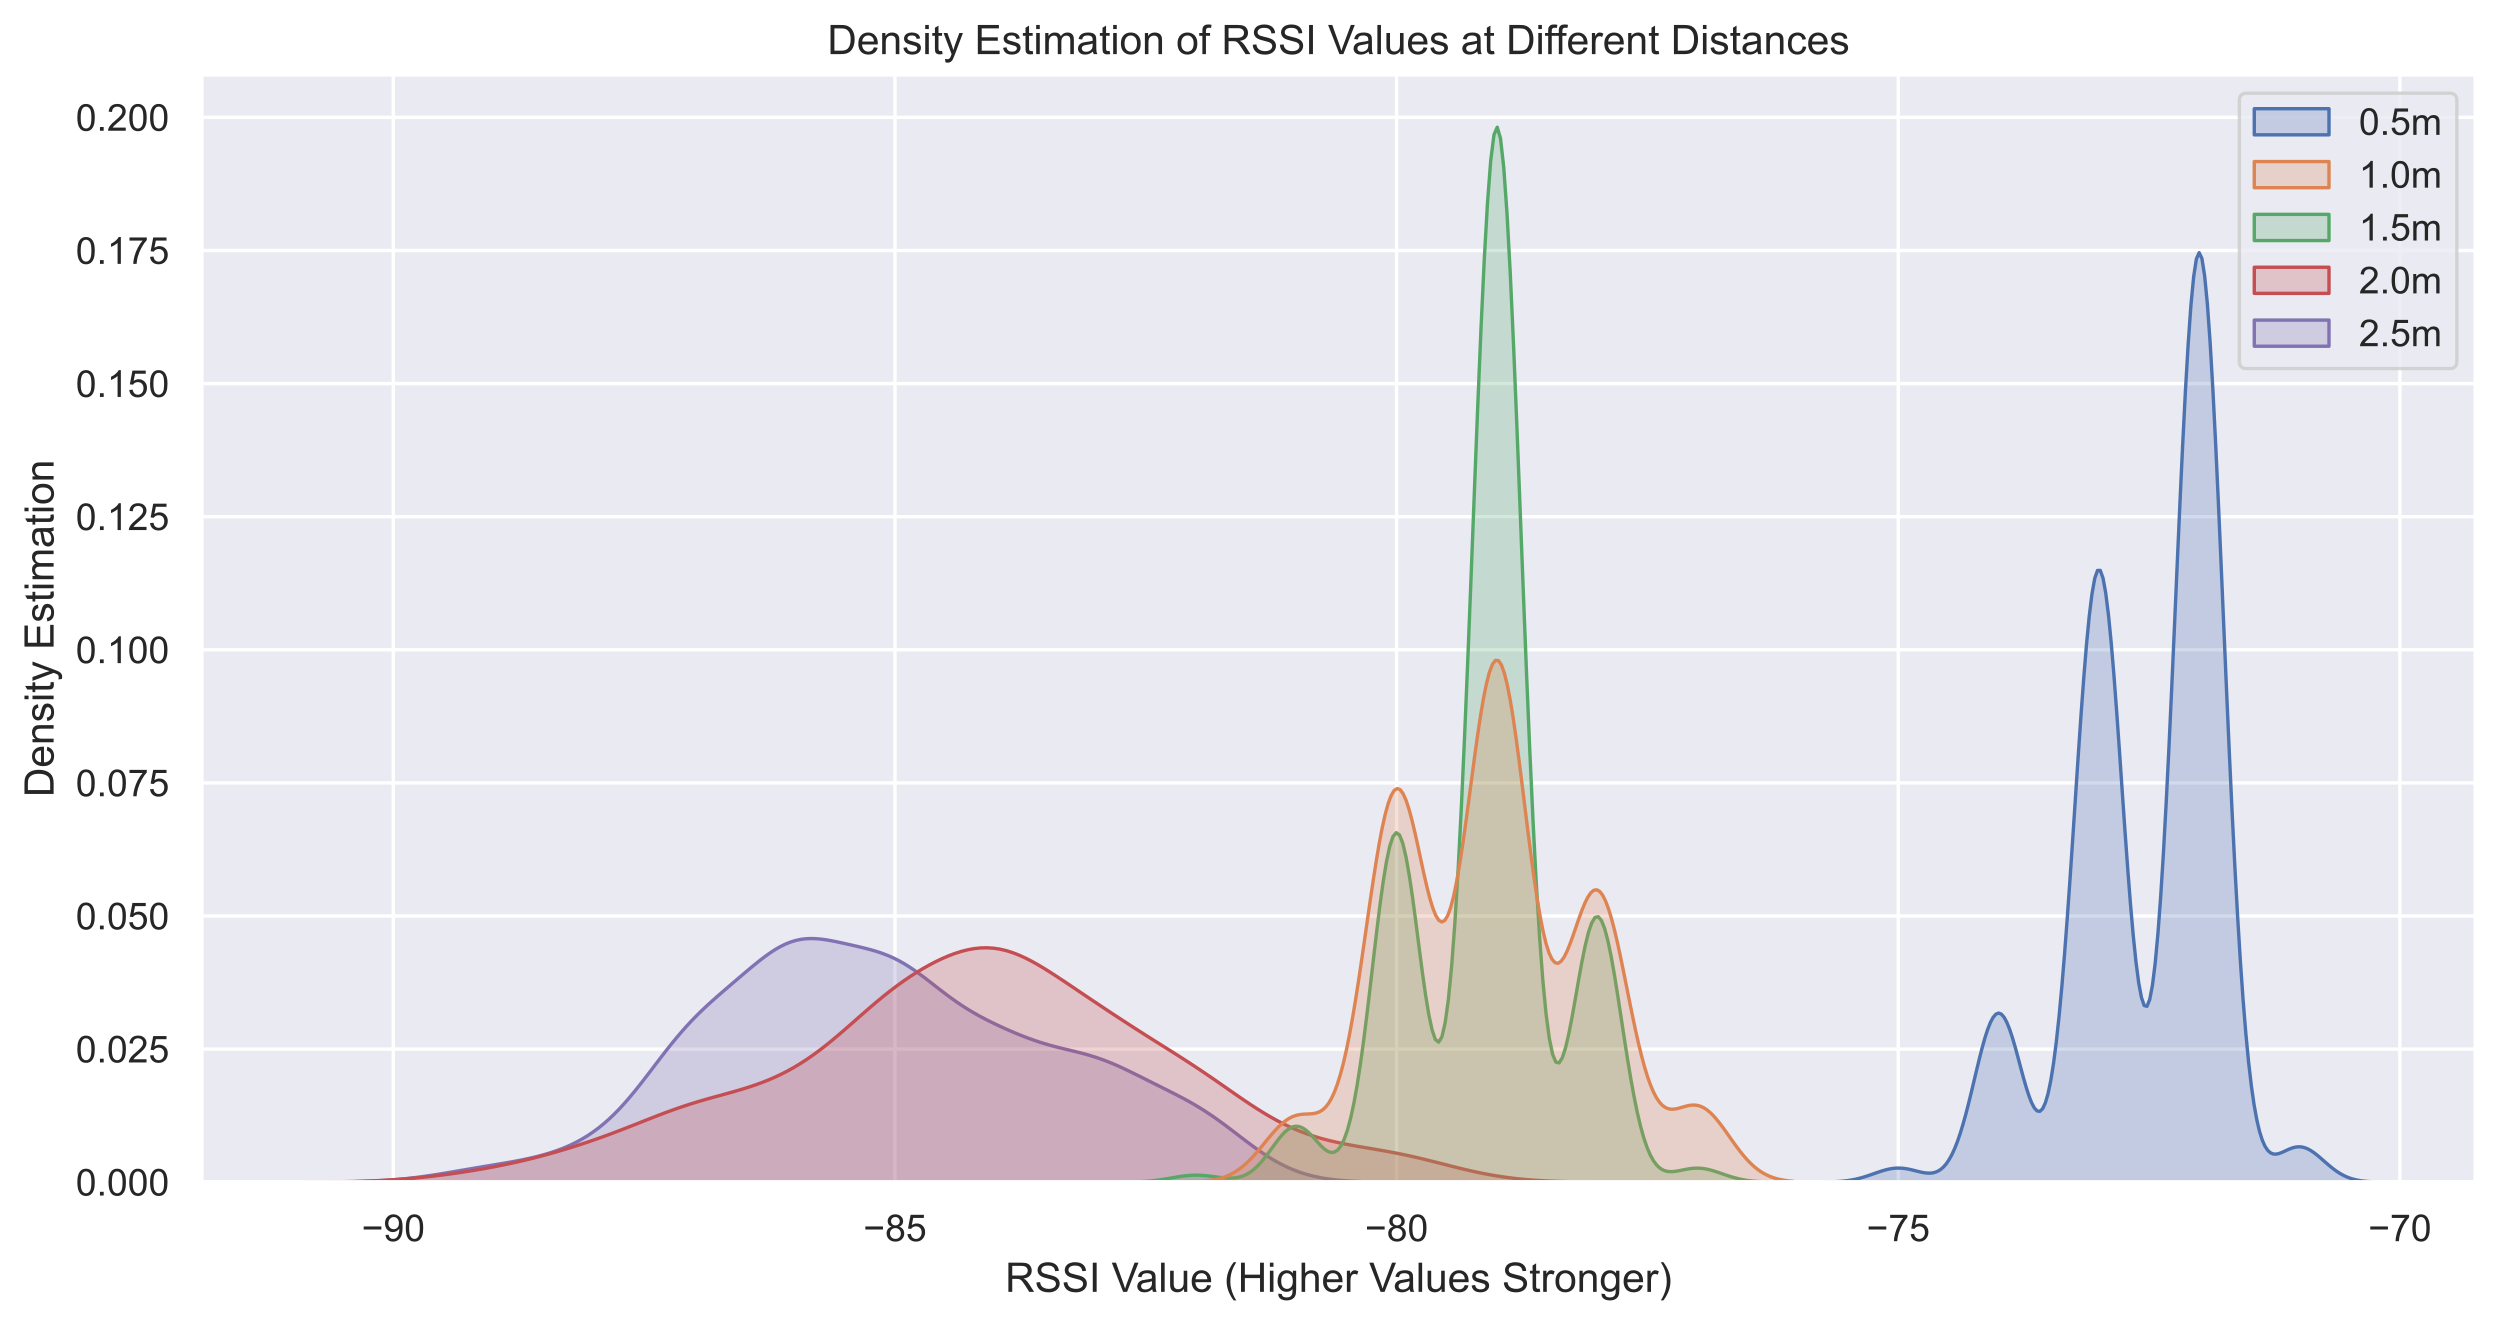<?xml version="1.0" encoding="utf-8" standalone="no"?>
<!DOCTYPE svg PUBLIC "-//W3C//DTD SVG 1.1//EN"
  "http://www.w3.org/Graphics/SVG/1.1/DTD/svg11.dtd">
<!-- Created with matplotlib (https://matplotlib.org/) -->
<svg height="390.117pt" version="1.1" viewBox="0 0 736.139 390.117" width="736.139pt" xmlns="http://www.w3.org/2000/svg" xmlns:xlink="http://www.w3.org/1999/xlink">
 <defs>
  <style type="text/css">*{stroke-linecap:butt;stroke-linejoin:round;}</style>
 </defs>
 <g id="figure_1">
  <g id="patch_1">
   <path d="M 0 390.117 
L 736.139 390.117 
L 736.139 0 
L 0 0 
z
" style="fill:#ffffff;"/>
  </g>
  <g id="axes_1">
   <g id="patch_2">
    <path d="M 59.339 348.096 
L 728.939 348.096 
L 728.939 21.936 
L 59.339 21.936 
z
" style="fill:#eaeaf2;"/>
   </g>
   <g id="matplotlib.axis_1">
    <g id="xtick_1">
     <g id="line2d_1">
      <path clip-path="url(#p484c6f2bc8)" d="M 115.812 348.096 
L 115.812 21.936 
" style="fill:none;stroke:#ffffff;stroke-linecap:round;"/>
     </g>
     <g id="text_1">
      <!-- −90 -->
      <g style="fill:#262626;" transform="translate(106.483 365.469)scale(0.11 -0.11)">
       <defs>
        <path d="M 52.828 31.203 
L 5.562 31.203 
L 5.562 39.406 
L 52.828 39.406 
z
" id="ArialMT-8722"/>
        <path d="M 5.469 16.547 
L 13.922 17.328 
Q 14.984 11.375 18.016 8.688 
Q 21.047 6 25.781 6 
Q 29.828 6 32.875 7.859 
Q 35.938 9.719 37.891 12.812 
Q 39.844 15.922 41.156 21.188 
Q 42.484 26.469 42.484 31.938 
Q 42.484 32.516 42.438 33.688 
Q 39.797 29.5 35.234 26.875 
Q 30.672 24.266 25.344 24.266 
Q 16.453 24.266 10.297 30.703 
Q 4.156 37.156 4.156 47.703 
Q 4.156 58.594 10.578 65.234 
Q 17 71.875 26.656 71.875 
Q 33.641 71.875 39.422 68.109 
Q 45.219 64.359 48.219 57.391 
Q 51.219 50.438 51.219 37.25 
Q 51.219 23.531 48.234 15.406 
Q 45.266 7.281 39.375 3.031 
Q 33.5 -1.219 25.594 -1.219 
Q 17.188 -1.219 11.859 3.438 
Q 6.547 8.109 5.469 16.547 
z
M 41.453 48.141 
Q 41.453 55.719 37.422 60.156 
Q 33.406 64.594 27.734 64.594 
Q 21.875 64.594 17.531 59.812 
Q 13.188 55.031 13.188 47.406 
Q 13.188 40.578 17.312 36.297 
Q 21.438 32.031 27.484 32.031 
Q 33.594 32.031 37.516 36.297 
Q 41.453 40.578 41.453 48.141 
z
" id="ArialMT-57"/>
        <path d="M 4.156 35.297 
Q 4.156 48 6.766 55.734 
Q 9.375 63.484 14.516 67.672 
Q 19.672 71.875 27.484 71.875 
Q 33.25 71.875 37.594 69.547 
Q 41.938 67.234 44.766 62.859 
Q 47.609 58.5 49.219 52.219 
Q 50.828 45.953 50.828 35.297 
Q 50.828 22.703 48.234 14.969 
Q 45.656 7.234 40.5 3 
Q 35.359 -1.219 27.484 -1.219 
Q 17.141 -1.219 11.234 6.203 
Q 4.156 15.141 4.156 35.297 
z
M 13.188 35.297 
Q 13.188 17.672 17.312 11.828 
Q 21.438 6 27.484 6 
Q 33.547 6 37.672 11.859 
Q 41.797 17.719 41.797 35.297 
Q 41.797 52.984 37.672 58.781 
Q 33.547 64.594 27.391 64.594 
Q 21.344 64.594 17.719 59.469 
Q 13.188 52.938 13.188 35.297 
z
" id="ArialMT-48"/>
       </defs>
       <use xlink:href="#ArialMT-8722"/>
       <use x="58.398" xlink:href="#ArialMT-57"/>
       <use x="114.014" xlink:href="#ArialMT-48"/>
      </g>
     </g>
    </g>
    <g id="xtick_2">
     <g id="line2d_2">
      <path clip-path="url(#p484c6f2bc8)" d="M 263.523 348.096 
L 263.523 21.936 
" style="fill:none;stroke:#ffffff;stroke-linecap:round;"/>
     </g>
     <g id="text_2">
      <!-- −85 -->
      <g style="fill:#262626;" transform="translate(254.194 365.469)scale(0.11 -0.11)">
       <defs>
        <path d="M 17.672 38.812 
Q 12.203 40.828 9.562 44.531 
Q 6.938 48.25 6.938 53.422 
Q 6.938 61.234 12.547 66.547 
Q 18.172 71.875 27.484 71.875 
Q 36.859 71.875 42.578 66.422 
Q 48.297 60.984 48.297 53.172 
Q 48.297 48.188 45.672 44.5 
Q 43.062 40.828 37.75 38.812 
Q 44.344 36.672 47.781 31.875 
Q 51.219 27.094 51.219 20.453 
Q 51.219 11.281 44.719 5.031 
Q 38.234 -1.219 27.641 -1.219 
Q 17.047 -1.219 10.547 5.047 
Q 4.047 11.328 4.047 20.703 
Q 4.047 27.688 7.594 32.391 
Q 11.141 37.109 17.672 38.812 
z
M 15.922 53.719 
Q 15.922 48.641 19.188 45.406 
Q 22.469 42.188 27.688 42.188 
Q 32.766 42.188 36.016 45.375 
Q 39.266 48.578 39.266 53.219 
Q 39.266 58.062 35.906 61.359 
Q 32.562 64.656 27.594 64.656 
Q 22.562 64.656 19.234 61.422 
Q 15.922 58.203 15.922 53.719 
z
M 13.094 20.656 
Q 13.094 16.891 14.875 13.375 
Q 16.656 9.859 20.172 7.922 
Q 23.688 6 27.734 6 
Q 34.031 6 38.125 10.047 
Q 42.234 14.109 42.234 20.359 
Q 42.234 26.703 38.016 30.859 
Q 33.797 35.016 27.438 35.016 
Q 21.234 35.016 17.156 30.906 
Q 13.094 26.812 13.094 20.656 
z
" id="ArialMT-56"/>
        <path d="M 4.156 18.75 
L 13.375 19.531 
Q 14.406 12.797 18.141 9.391 
Q 21.875 6 27.156 6 
Q 33.5 6 37.891 10.781 
Q 42.281 15.578 42.281 23.484 
Q 42.281 31 38.062 35.344 
Q 33.844 39.703 27 39.703 
Q 22.75 39.703 19.328 37.766 
Q 15.922 35.844 13.969 32.766 
L 5.719 33.844 
L 12.641 70.609 
L 48.25 70.609 
L 48.25 62.203 
L 19.672 62.203 
L 15.828 42.969 
Q 22.266 47.469 29.344 47.469 
Q 38.719 47.469 45.156 40.969 
Q 51.609 34.469 51.609 24.266 
Q 51.609 14.547 45.953 7.469 
Q 39.062 -1.219 27.156 -1.219 
Q 17.391 -1.219 11.203 4.25 
Q 5.031 9.719 4.156 18.75 
z
" id="ArialMT-53"/>
       </defs>
       <use xlink:href="#ArialMT-8722"/>
       <use x="58.398" xlink:href="#ArialMT-56"/>
       <use x="114.014" xlink:href="#ArialMT-53"/>
      </g>
     </g>
    </g>
    <g id="xtick_3">
     <g id="line2d_3">
      <path clip-path="url(#p484c6f2bc8)" d="M 411.234 348.096 
L 411.234 21.936 
" style="fill:none;stroke:#ffffff;stroke-linecap:round;"/>
     </g>
     <g id="text_3">
      <!-- −80 -->
      <g style="fill:#262626;" transform="translate(401.905 365.469)scale(0.11 -0.11)">
       <use xlink:href="#ArialMT-8722"/>
       <use x="58.398" xlink:href="#ArialMT-56"/>
       <use x="114.014" xlink:href="#ArialMT-48"/>
      </g>
     </g>
    </g>
    <g id="xtick_4">
     <g id="line2d_4">
      <path clip-path="url(#p484c6f2bc8)" d="M 558.945 348.096 
L 558.945 21.936 
" style="fill:none;stroke:#ffffff;stroke-linecap:round;"/>
     </g>
     <g id="text_4">
      <!-- −75 -->
      <g style="fill:#262626;" transform="translate(549.616 365.469)scale(0.11 -0.11)">
       <defs>
        <path d="M 4.734 62.203 
L 4.734 70.656 
L 51.078 70.656 
L 51.078 63.812 
Q 44.234 56.547 37.516 44.484 
Q 30.812 32.422 27.156 19.672 
Q 24.516 10.688 23.781 0 
L 14.75 0 
Q 14.891 8.453 18.062 20.406 
Q 21.234 32.375 27.172 43.484 
Q 33.109 54.594 39.797 62.203 
z
" id="ArialMT-55"/>
       </defs>
       <use xlink:href="#ArialMT-8722"/>
       <use x="58.398" xlink:href="#ArialMT-55"/>
       <use x="114.014" xlink:href="#ArialMT-53"/>
      </g>
     </g>
    </g>
    <g id="xtick_5">
     <g id="line2d_5">
      <path clip-path="url(#p484c6f2bc8)" d="M 706.656 348.096 
L 706.656 21.936 
" style="fill:none;stroke:#ffffff;stroke-linecap:round;"/>
     </g>
     <g id="text_5">
      <!-- −70 -->
      <g style="fill:#262626;" transform="translate(697.327 365.469)scale(0.11 -0.11)">
       <use xlink:href="#ArialMT-8722"/>
       <use x="58.398" xlink:href="#ArialMT-55"/>
       <use x="114.014" xlink:href="#ArialMT-48"/>
      </g>
     </g>
    </g>
    <g id="text_6">
     <!-- RSSI Value (Higher Values Stronger) -->
     <g style="fill:#262626;" transform="translate(295.982 380.391)scale(0.12 -0.12)">
      <defs>
       <path d="M 7.859 0 
L 7.859 71.578 
L 39.594 71.578 
Q 49.172 71.578 54.141 69.641 
Q 59.125 67.719 62.109 62.828 
Q 65.094 57.953 65.094 52.047 
Q 65.094 44.438 60.156 39.203 
Q 55.219 33.984 44.922 32.562 
Q 48.688 30.766 50.641 29 
Q 54.781 25.203 58.5 19.484 
L 70.953 0 
L 59.031 0 
L 49.562 14.891 
Q 45.406 21.344 42.719 24.75 
Q 40.047 28.172 37.922 29.531 
Q 35.797 30.906 33.594 31.453 
Q 31.984 31.781 28.328 31.781 
L 17.328 31.781 
L 17.328 0 
z
M 17.328 39.984 
L 37.703 39.984 
Q 44.188 39.984 47.844 41.328 
Q 51.516 42.672 53.422 45.625 
Q 55.328 48.578 55.328 52.047 
Q 55.328 57.125 51.641 60.391 
Q 47.953 63.672 39.984 63.672 
L 17.328 63.672 
z
" id="ArialMT-82"/>
       <path d="M 4.5 23 
L 13.422 23.781 
Q 14.062 18.406 16.375 14.969 
Q 18.703 11.531 23.578 9.406 
Q 28.469 7.281 34.578 7.281 
Q 39.984 7.281 44.141 8.891 
Q 48.297 10.5 50.312 13.297 
Q 52.344 16.109 52.344 19.438 
Q 52.344 22.797 50.391 25.312 
Q 48.438 27.828 43.953 29.547 
Q 41.062 30.672 31.203 33.031 
Q 21.344 35.406 17.391 37.5 
Q 12.25 40.188 9.734 44.156 
Q 7.234 48.141 7.234 53.078 
Q 7.234 58.5 10.297 63.203 
Q 13.375 67.922 19.281 70.359 
Q 25.203 72.797 32.422 72.797 
Q 40.375 72.797 46.453 70.234 
Q 52.547 67.672 55.812 62.688 
Q 59.078 57.719 59.328 51.422 
L 50.25 50.734 
Q 49.516 57.516 45.281 60.984 
Q 41.062 64.453 32.812 64.453 
Q 24.219 64.453 20.281 61.297 
Q 16.359 58.156 16.359 53.719 
Q 16.359 49.859 19.141 47.359 
Q 21.875 44.875 33.422 42.266 
Q 44.969 39.656 49.266 37.703 
Q 55.516 34.812 58.484 30.391 
Q 61.469 25.984 61.469 20.219 
Q 61.469 14.5 58.203 9.438 
Q 54.938 4.391 48.797 1.578 
Q 42.672 -1.219 35.016 -1.219 
Q 25.297 -1.219 18.719 1.609 
Q 12.156 4.438 8.422 10.125 
Q 4.688 15.828 4.5 23 
z
" id="ArialMT-83"/>
       <path d="M 9.328 0 
L 9.328 71.578 
L 18.797 71.578 
L 18.797 0 
z
" id="ArialMT-73"/>
       <path id="ArialMT-32"/>
       <path d="M 28.172 0 
L 0.438 71.578 
L 10.688 71.578 
L 29.297 19.578 
Q 31.547 13.328 33.062 7.859 
Q 34.719 13.719 36.922 19.578 
L 56.25 71.578 
L 65.922 71.578 
L 37.891 0 
z
" id="ArialMT-86"/>
       <path d="M 40.438 6.391 
Q 35.547 2.25 31.031 0.531 
Q 26.516 -1.172 21.344 -1.172 
Q 12.797 -1.172 8.203 3 
Q 3.609 7.172 3.609 13.672 
Q 3.609 17.484 5.344 20.625 
Q 7.078 23.781 9.891 25.688 
Q 12.703 27.594 16.219 28.562 
Q 18.797 29.25 24.031 29.891 
Q 34.672 31.156 39.703 32.906 
Q 39.75 34.719 39.75 35.203 
Q 39.75 40.578 37.25 42.781 
Q 33.891 45.75 27.25 45.75 
Q 21.047 45.75 18.094 43.578 
Q 15.141 41.406 13.719 35.891 
L 5.125 37.062 
Q 6.297 42.578 8.984 45.969 
Q 11.672 49.359 16.75 51.188 
Q 21.828 53.031 28.516 53.031 
Q 35.156 53.031 39.297 51.469 
Q 43.453 49.906 45.406 47.531 
Q 47.359 45.172 48.141 41.547 
Q 48.578 39.312 48.578 33.453 
L 48.578 21.734 
Q 48.578 9.469 49.141 6.219 
Q 49.703 2.984 51.375 0 
L 42.188 0 
Q 40.828 2.734 40.438 6.391 
z
M 39.703 26.031 
Q 34.906 24.078 25.344 22.703 
Q 19.922 21.922 17.672 20.938 
Q 15.438 19.969 14.203 18.094 
Q 12.984 16.219 12.984 13.922 
Q 12.984 10.406 15.641 8.062 
Q 18.312 5.719 23.438 5.719 
Q 28.516 5.719 32.469 7.938 
Q 36.422 10.156 38.281 14.016 
Q 39.703 17 39.703 22.797 
z
" id="ArialMT-97"/>
       <path d="M 6.391 0 
L 6.391 71.578 
L 15.188 71.578 
L 15.188 0 
z
" id="ArialMT-108"/>
       <path d="M 40.578 0 
L 40.578 7.625 
Q 34.516 -1.172 24.125 -1.172 
Q 19.531 -1.172 15.547 0.578 
Q 11.578 2.344 9.641 5 
Q 7.719 7.672 6.938 11.531 
Q 6.391 14.109 6.391 19.734 
L 6.391 51.859 
L 15.188 51.859 
L 15.188 23.094 
Q 15.188 16.219 15.719 13.812 
Q 16.547 10.359 19.234 8.375 
Q 21.922 6.391 25.875 6.391 
Q 29.828 6.391 33.297 8.422 
Q 36.766 10.453 38.203 13.938 
Q 39.656 17.438 39.656 24.078 
L 39.656 51.859 
L 48.438 51.859 
L 48.438 0 
z
" id="ArialMT-117"/>
       <path d="M 42.094 16.703 
L 51.172 15.578 
Q 49.031 7.625 43.219 3.219 
Q 37.406 -1.172 28.375 -1.172 
Q 17 -1.172 10.328 5.828 
Q 3.656 12.844 3.656 25.484 
Q 3.656 38.578 10.391 45.797 
Q 17.141 53.031 27.875 53.031 
Q 38.281 53.031 44.875 45.953 
Q 51.469 38.875 51.469 26.031 
Q 51.469 25.25 51.422 23.688 
L 12.75 23.688 
Q 13.234 15.141 17.578 10.594 
Q 21.922 6.062 28.422 6.062 
Q 33.25 6.062 36.672 8.594 
Q 40.094 11.141 42.094 16.703 
z
M 13.234 30.906 
L 42.188 30.906 
Q 41.609 37.453 38.875 40.719 
Q 34.672 45.797 27.984 45.797 
Q 21.922 45.797 17.797 41.75 
Q 13.672 37.703 13.234 30.906 
z
" id="ArialMT-101"/>
       <path d="M 23.391 -21.047 
Q 16.109 -11.859 11.078 0.438 
Q 6.062 12.75 6.062 25.922 
Q 6.062 37.547 9.812 48.188 
Q 14.203 60.547 23.391 72.797 
L 29.688 72.797 
Q 23.781 62.641 21.875 58.297 
Q 18.891 51.562 17.188 44.234 
Q 15.094 35.109 15.094 25.875 
Q 15.094 2.391 29.688 -21.047 
z
" id="ArialMT-40"/>
       <path d="M 8.016 0 
L 8.016 71.578 
L 17.484 71.578 
L 17.484 42.188 
L 54.688 42.188 
L 54.688 71.578 
L 64.156 71.578 
L 64.156 0 
L 54.688 0 
L 54.688 33.734 
L 17.484 33.734 
L 17.484 0 
z
" id="ArialMT-72"/>
       <path d="M 6.641 61.469 
L 6.641 71.578 
L 15.438 71.578 
L 15.438 61.469 
z
M 6.641 0 
L 6.641 51.859 
L 15.438 51.859 
L 15.438 0 
z
" id="ArialMT-105"/>
       <path d="M 4.984 -4.297 
L 13.531 -5.562 
Q 14.062 -9.516 16.5 -11.328 
Q 19.781 -13.766 25.438 -13.766 
Q 31.547 -13.766 34.859 -11.328 
Q 38.188 -8.891 39.359 -4.5 
Q 40.047 -1.812 39.984 6.781 
Q 34.234 0 25.641 0 
Q 14.938 0 9.078 7.719 
Q 3.219 15.438 3.219 26.219 
Q 3.219 33.641 5.906 39.906 
Q 8.594 46.188 13.688 49.609 
Q 18.797 53.031 25.688 53.031 
Q 34.859 53.031 40.828 45.609 
L 40.828 51.859 
L 48.922 51.859 
L 48.922 7.031 
Q 48.922 -5.078 46.453 -10.125 
Q 44 -15.188 38.641 -18.109 
Q 33.297 -21.047 25.484 -21.047 
Q 16.219 -21.047 10.5 -16.875 
Q 4.781 -12.703 4.984 -4.297 
z
M 12.25 26.859 
Q 12.25 16.656 16.297 11.969 
Q 20.359 7.281 26.469 7.281 
Q 32.516 7.281 36.609 11.938 
Q 40.719 16.609 40.719 26.562 
Q 40.719 36.078 36.5 40.906 
Q 32.281 45.75 26.312 45.75 
Q 20.453 45.75 16.344 40.984 
Q 12.25 36.234 12.25 26.859 
z
" id="ArialMT-103"/>
       <path d="M 6.594 0 
L 6.594 71.578 
L 15.375 71.578 
L 15.375 45.906 
Q 21.531 53.031 30.906 53.031 
Q 36.672 53.031 40.922 50.75 
Q 45.172 48.484 47 44.484 
Q 48.828 40.484 48.828 32.859 
L 48.828 0 
L 40.047 0 
L 40.047 32.859 
Q 40.047 39.453 37.188 42.453 
Q 34.328 45.453 29.109 45.453 
Q 25.203 45.453 21.75 43.422 
Q 18.312 41.406 16.844 37.938 
Q 15.375 34.469 15.375 28.375 
L 15.375 0 
z
" id="ArialMT-104"/>
       <path d="M 6.5 0 
L 6.5 51.859 
L 14.406 51.859 
L 14.406 44 
Q 17.438 49.516 20 51.266 
Q 22.562 53.031 25.641 53.031 
Q 30.078 53.031 34.672 50.203 
L 31.641 42.047 
Q 28.422 43.953 25.203 43.953 
Q 22.312 43.953 20.016 42.219 
Q 17.719 40.484 16.75 37.406 
Q 15.281 32.719 15.281 27.156 
L 15.281 0 
z
" id="ArialMT-114"/>
       <path d="M 3.078 15.484 
L 11.766 16.844 
Q 12.5 11.625 15.844 8.844 
Q 19.188 6.062 25.203 6.062 
Q 31.25 6.062 34.172 8.516 
Q 37.109 10.984 37.109 14.312 
Q 37.109 17.281 34.516 19 
Q 32.719 20.172 25.531 21.969 
Q 15.875 24.422 12.141 26.203 
Q 8.406 27.984 6.469 31.125 
Q 4.547 34.281 4.547 38.094 
Q 4.547 41.547 6.125 44.5 
Q 7.719 47.469 10.453 49.422 
Q 12.5 50.922 16.031 51.969 
Q 19.578 53.031 23.641 53.031 
Q 29.734 53.031 34.344 51.266 
Q 38.969 49.516 41.156 46.5 
Q 43.359 43.5 44.188 38.484 
L 35.594 37.312 
Q 35.016 41.312 32.203 43.547 
Q 29.391 45.797 24.266 45.797 
Q 18.219 45.797 15.625 43.797 
Q 13.031 41.797 13.031 39.109 
Q 13.031 37.406 14.109 36.031 
Q 15.188 34.625 17.484 33.688 
Q 18.797 33.203 25.25 31.453 
Q 34.578 28.953 38.25 27.359 
Q 41.938 25.781 44.031 22.75 
Q 46.141 19.734 46.141 15.234 
Q 46.141 10.844 43.578 6.953 
Q 41.016 3.078 36.172 0.953 
Q 31.344 -1.172 25.25 -1.172 
Q 15.141 -1.172 9.844 3.031 
Q 4.547 7.234 3.078 15.484 
z
" id="ArialMT-115"/>
       <path d="M 25.781 7.859 
L 27.047 0.094 
Q 23.344 -0.688 20.406 -0.688 
Q 15.625 -0.688 12.984 0.828 
Q 10.359 2.344 9.281 4.812 
Q 8.203 7.281 8.203 15.188 
L 8.203 45.016 
L 1.766 45.016 
L 1.766 51.859 
L 8.203 51.859 
L 8.203 64.703 
L 16.938 69.969 
L 16.938 51.859 
L 25.781 51.859 
L 25.781 45.016 
L 16.938 45.016 
L 16.938 14.703 
Q 16.938 10.938 17.406 9.859 
Q 17.875 8.797 18.922 8.156 
Q 19.969 7.516 21.922 7.516 
Q 23.391 7.516 25.781 7.859 
z
" id="ArialMT-116"/>
       <path d="M 3.328 25.922 
Q 3.328 40.328 11.328 47.266 
Q 18.016 53.031 27.641 53.031 
Q 38.328 53.031 45.109 46.016 
Q 51.906 39.016 51.906 26.656 
Q 51.906 16.656 48.906 10.906 
Q 45.906 5.172 40.156 2 
Q 34.422 -1.172 27.641 -1.172 
Q 16.75 -1.172 10.031 5.812 
Q 3.328 12.797 3.328 25.922 
z
M 12.359 25.922 
Q 12.359 15.969 16.703 11.016 
Q 21.047 6.062 27.641 6.062 
Q 34.188 6.062 38.531 11.031 
Q 42.875 16.016 42.875 26.219 
Q 42.875 35.844 38.5 40.797 
Q 34.125 45.75 27.641 45.75 
Q 21.047 45.75 16.703 40.812 
Q 12.359 35.891 12.359 25.922 
z
" id="ArialMT-111"/>
       <path d="M 6.594 0 
L 6.594 51.859 
L 14.5 51.859 
L 14.5 44.484 
Q 20.219 53.031 31 53.031 
Q 35.688 53.031 39.625 51.344 
Q 43.562 49.656 45.516 46.922 
Q 47.469 44.188 48.25 40.438 
Q 48.734 37.984 48.734 31.891 
L 48.734 0 
L 39.938 0 
L 39.938 31.547 
Q 39.938 36.922 38.906 39.578 
Q 37.891 42.234 35.281 43.812 
Q 32.672 45.406 29.156 45.406 
Q 23.531 45.406 19.453 41.844 
Q 15.375 38.281 15.375 28.328 
L 15.375 0 
z
" id="ArialMT-110"/>
       <path d="M 12.359 -21.047 
L 6.062 -21.047 
Q 20.656 2.391 20.656 25.875 
Q 20.656 35.062 18.562 44.094 
Q 16.891 51.422 13.922 58.156 
Q 12.016 62.547 6.062 72.797 
L 12.359 72.797 
Q 21.531 60.547 25.922 48.188 
Q 29.688 37.547 29.688 25.922 
Q 29.688 12.75 24.625 0.438 
Q 19.578 -11.859 12.359 -21.047 
z
" id="ArialMT-41"/>
      </defs>
      <use xlink:href="#ArialMT-82"/>
      <use x="72.217" xlink:href="#ArialMT-83"/>
      <use x="138.916" xlink:href="#ArialMT-83"/>
      <use x="205.615" xlink:href="#ArialMT-73"/>
      <use x="233.398" xlink:href="#ArialMT-32"/>
      <use x="261.182" xlink:href="#ArialMT-86"/>
      <use x="320.506" xlink:href="#ArialMT-97"/>
      <use x="376.121" xlink:href="#ArialMT-108"/>
      <use x="398.338" xlink:href="#ArialMT-117"/>
      <use x="453.953" xlink:href="#ArialMT-101"/>
      <use x="509.568" xlink:href="#ArialMT-32"/>
      <use x="537.352" xlink:href="#ArialMT-40"/>
      <use x="570.652" xlink:href="#ArialMT-72"/>
      <use x="642.869" xlink:href="#ArialMT-105"/>
      <use x="665.086" xlink:href="#ArialMT-103"/>
      <use x="720.701" xlink:href="#ArialMT-104"/>
      <use x="776.316" xlink:href="#ArialMT-101"/>
      <use x="831.932" xlink:href="#ArialMT-114"/>
      <use x="865.232" xlink:href="#ArialMT-32"/>
      <use x="893.016" xlink:href="#ArialMT-86"/>
      <use x="952.34" xlink:href="#ArialMT-97"/>
      <use x="1007.955" xlink:href="#ArialMT-108"/>
      <use x="1030.172" xlink:href="#ArialMT-117"/>
      <use x="1085.787" xlink:href="#ArialMT-101"/>
      <use x="1141.402" xlink:href="#ArialMT-115"/>
      <use x="1191.402" xlink:href="#ArialMT-32"/>
      <use x="1219.186" xlink:href="#ArialMT-83"/>
      <use x="1285.885" xlink:href="#ArialMT-116"/>
      <use x="1313.668" xlink:href="#ArialMT-114"/>
      <use x="1346.969" xlink:href="#ArialMT-111"/>
      <use x="1402.584" xlink:href="#ArialMT-110"/>
      <use x="1458.199" xlink:href="#ArialMT-103"/>
      <use x="1513.814" xlink:href="#ArialMT-101"/>
      <use x="1569.43" xlink:href="#ArialMT-114"/>
      <use x="1602.73" xlink:href="#ArialMT-41"/>
     </g>
    </g>
   </g>
   <g id="matplotlib.axis_2">
    <g id="ytick_1">
     <g id="line2d_6">
      <path clip-path="url(#p484c6f2bc8)" d="M 59.339 348.096 
L 728.939 348.096 
" style="fill:none;stroke:#ffffff;stroke-linecap:round;"/>
     </g>
     <g id="text_7">
      <!-- 0.000 -->
      <g style="fill:#262626;" transform="translate(22.315 352.032)scale(0.11 -0.11)">
       <defs>
        <path d="M 9.078 0 
L 9.078 10.016 
L 19.094 10.016 
L 19.094 0 
z
" id="ArialMT-46"/>
       </defs>
       <use xlink:href="#ArialMT-48"/>
       <use x="55.615" xlink:href="#ArialMT-46"/>
       <use x="83.398" xlink:href="#ArialMT-48"/>
       <use x="139.014" xlink:href="#ArialMT-48"/>
       <use x="194.629" xlink:href="#ArialMT-48"/>
      </g>
     </g>
    </g>
    <g id="ytick_2">
     <g id="line2d_7">
      <path clip-path="url(#p484c6f2bc8)" d="M 59.339 308.905 
L 728.939 308.905 
" style="fill:none;stroke:#ffffff;stroke-linecap:round;"/>
     </g>
     <g id="text_8">
      <!-- 0.025 -->
      <g style="fill:#262626;" transform="translate(22.315 312.841)scale(0.11 -0.11)">
       <defs>
        <path d="M 50.344 8.453 
L 50.344 0 
L 3.031 0 
Q 2.938 3.172 4.047 6.109 
Q 5.859 10.938 9.828 15.625 
Q 13.812 20.312 21.344 26.469 
Q 33.016 36.031 37.109 41.625 
Q 41.219 47.219 41.219 52.203 
Q 41.219 57.422 37.469 61 
Q 33.734 64.594 27.734 64.594 
Q 21.391 64.594 17.578 60.781 
Q 13.766 56.984 13.719 50.25 
L 4.688 51.172 
Q 5.609 61.281 11.656 66.578 
Q 17.719 71.875 27.938 71.875 
Q 38.234 71.875 44.234 66.156 
Q 50.25 60.453 50.25 52 
Q 50.25 47.703 48.484 43.547 
Q 46.734 39.406 42.656 34.812 
Q 38.578 30.219 29.109 22.219 
Q 21.188 15.578 18.938 13.203 
Q 16.703 10.844 15.234 8.453 
z
" id="ArialMT-50"/>
       </defs>
       <use xlink:href="#ArialMT-48"/>
       <use x="55.615" xlink:href="#ArialMT-46"/>
       <use x="83.398" xlink:href="#ArialMT-48"/>
       <use x="139.014" xlink:href="#ArialMT-50"/>
       <use x="194.629" xlink:href="#ArialMT-53"/>
      </g>
     </g>
    </g>
    <g id="ytick_3">
     <g id="line2d_8">
      <path clip-path="url(#p484c6f2bc8)" d="M 59.339 269.713 
L 728.939 269.713 
" style="fill:none;stroke:#ffffff;stroke-linecap:round;"/>
     </g>
     <g id="text_9">
      <!-- 0.050 -->
      <g style="fill:#262626;" transform="translate(22.315 273.65)scale(0.11 -0.11)">
       <use xlink:href="#ArialMT-48"/>
       <use x="55.615" xlink:href="#ArialMT-46"/>
       <use x="83.398" xlink:href="#ArialMT-48"/>
       <use x="139.014" xlink:href="#ArialMT-53"/>
       <use x="194.629" xlink:href="#ArialMT-48"/>
      </g>
     </g>
    </g>
    <g id="ytick_4">
     <g id="line2d_9">
      <path clip-path="url(#p484c6f2bc8)" d="M 59.339 230.522 
L 728.939 230.522 
" style="fill:none;stroke:#ffffff;stroke-linecap:round;"/>
     </g>
     <g id="text_10">
      <!-- 0.075 -->
      <g style="fill:#262626;" transform="translate(22.315 234.459)scale(0.11 -0.11)">
       <use xlink:href="#ArialMT-48"/>
       <use x="55.615" xlink:href="#ArialMT-46"/>
       <use x="83.398" xlink:href="#ArialMT-48"/>
       <use x="139.014" xlink:href="#ArialMT-55"/>
       <use x="194.629" xlink:href="#ArialMT-53"/>
      </g>
     </g>
    </g>
    <g id="ytick_5">
     <g id="line2d_10">
      <path clip-path="url(#p484c6f2bc8)" d="M 59.339 191.331 
L 728.939 191.331 
" style="fill:none;stroke:#ffffff;stroke-linecap:round;"/>
     </g>
     <g id="text_11">
      <!-- 0.100 -->
      <g style="fill:#262626;" transform="translate(22.315 195.268)scale(0.11 -0.11)">
       <defs>
        <path d="M 37.25 0 
L 28.469 0 
L 28.469 56 
Q 25.297 52.984 20.141 49.953 
Q 14.984 46.922 10.891 45.406 
L 10.891 53.906 
Q 18.266 57.375 23.781 62.297 
Q 29.297 67.234 31.594 71.875 
L 37.25 71.875 
z
" id="ArialMT-49"/>
       </defs>
       <use xlink:href="#ArialMT-48"/>
       <use x="55.615" xlink:href="#ArialMT-46"/>
       <use x="83.398" xlink:href="#ArialMT-49"/>
       <use x="139.014" xlink:href="#ArialMT-48"/>
       <use x="194.629" xlink:href="#ArialMT-48"/>
      </g>
     </g>
    </g>
    <g id="ytick_6">
     <g id="line2d_11">
      <path clip-path="url(#p484c6f2bc8)" d="M 59.339 152.14 
L 728.939 152.14 
" style="fill:none;stroke:#ffffff;stroke-linecap:round;"/>
     </g>
     <g id="text_12">
      <!-- 0.125 -->
      <g style="fill:#262626;" transform="translate(22.315 156.077)scale(0.11 -0.11)">
       <use xlink:href="#ArialMT-48"/>
       <use x="55.615" xlink:href="#ArialMT-46"/>
       <use x="83.398" xlink:href="#ArialMT-49"/>
       <use x="139.014" xlink:href="#ArialMT-50"/>
       <use x="194.629" xlink:href="#ArialMT-53"/>
      </g>
     </g>
    </g>
    <g id="ytick_7">
     <g id="line2d_12">
      <path clip-path="url(#p484c6f2bc8)" d="M 59.339 112.949 
L 728.939 112.949 
" style="fill:none;stroke:#ffffff;stroke-linecap:round;"/>
     </g>
     <g id="text_13">
      <!-- 0.150 -->
      <g style="fill:#262626;" transform="translate(22.315 116.886)scale(0.11 -0.11)">
       <use xlink:href="#ArialMT-48"/>
       <use x="55.615" xlink:href="#ArialMT-46"/>
       <use x="83.398" xlink:href="#ArialMT-49"/>
       <use x="139.014" xlink:href="#ArialMT-53"/>
       <use x="194.629" xlink:href="#ArialMT-48"/>
      </g>
     </g>
    </g>
    <g id="ytick_8">
     <g id="line2d_13">
      <path clip-path="url(#p484c6f2bc8)" d="M 59.339 73.758 
L 728.939 73.758 
" style="fill:none;stroke:#ffffff;stroke-linecap:round;"/>
     </g>
     <g id="text_14">
      <!-- 0.175 -->
      <g style="fill:#262626;" transform="translate(22.315 77.695)scale(0.11 -0.11)">
       <use xlink:href="#ArialMT-48"/>
       <use x="55.615" xlink:href="#ArialMT-46"/>
       <use x="83.398" xlink:href="#ArialMT-49"/>
       <use x="139.014" xlink:href="#ArialMT-55"/>
       <use x="194.629" xlink:href="#ArialMT-53"/>
      </g>
     </g>
    </g>
    <g id="ytick_9">
     <g id="line2d_14">
      <path clip-path="url(#p484c6f2bc8)" d="M 59.339 34.567 
L 728.939 34.567 
" style="fill:none;stroke:#ffffff;stroke-linecap:round;"/>
     </g>
     <g id="text_15">
      <!-- 0.200 -->
      <g style="fill:#262626;" transform="translate(22.315 38.504)scale(0.11 -0.11)">
       <use xlink:href="#ArialMT-48"/>
       <use x="55.615" xlink:href="#ArialMT-46"/>
       <use x="83.398" xlink:href="#ArialMT-50"/>
       <use x="139.014" xlink:href="#ArialMT-48"/>
       <use x="194.629" xlink:href="#ArialMT-48"/>
      </g>
     </g>
    </g>
    <g id="text_16">
     <!-- Density Estimation -->
     <g style="fill:#262626;" transform="translate(15.789 234.698)rotate(-90)scale(0.12 -0.12)">
      <defs>
       <path d="M 7.719 0 
L 7.719 71.578 
L 32.375 71.578 
Q 40.719 71.578 45.125 70.562 
Q 51.266 69.141 55.609 65.438 
Q 61.281 60.641 64.078 53.188 
Q 66.891 45.75 66.891 36.188 
Q 66.891 28.031 64.984 21.734 
Q 63.094 15.438 60.109 11.297 
Q 57.125 7.172 53.578 4.797 
Q 50.047 2.438 45.047 1.219 
Q 40.047 0 33.547 0 
z
M 17.188 8.453 
L 32.469 8.453 
Q 39.547 8.453 43.578 9.766 
Q 47.609 11.078 50 13.484 
Q 53.375 16.844 55.25 22.531 
Q 57.125 28.219 57.125 36.328 
Q 57.125 47.562 53.438 53.594 
Q 49.75 59.625 44.484 61.672 
Q 40.672 63.141 32.234 63.141 
L 17.188 63.141 
z
" id="ArialMT-68"/>
       <path d="M 6.203 -19.969 
L 5.219 -11.719 
Q 8.109 -12.5 10.25 -12.5 
Q 13.188 -12.5 14.938 -11.516 
Q 16.703 -10.547 17.828 -8.797 
Q 18.656 -7.469 20.516 -2.25 
Q 20.75 -1.516 21.297 -0.094 
L 1.609 51.859 
L 11.078 51.859 
L 21.875 21.828 
Q 23.969 16.109 25.641 9.812 
Q 27.156 15.875 29.25 21.625 
L 40.328 51.859 
L 49.125 51.859 
L 29.391 -0.875 
Q 26.219 -9.422 24.469 -12.641 
Q 22.125 -17 19.094 -19.016 
Q 16.062 -21.047 11.859 -21.047 
Q 9.328 -21.047 6.203 -19.969 
z
" id="ArialMT-121"/>
       <path d="M 7.906 0 
L 7.906 71.578 
L 59.672 71.578 
L 59.672 63.141 
L 17.391 63.141 
L 17.391 41.219 
L 56.984 41.219 
L 56.984 32.812 
L 17.391 32.812 
L 17.391 8.453 
L 61.328 8.453 
L 61.328 0 
z
" id="ArialMT-69"/>
       <path d="M 6.594 0 
L 6.594 51.859 
L 14.453 51.859 
L 14.453 44.578 
Q 16.891 48.391 20.938 50.703 
Q 25 53.031 30.172 53.031 
Q 35.938 53.031 39.625 50.641 
Q 43.312 48.25 44.828 43.953 
Q 50.984 53.031 60.844 53.031 
Q 68.562 53.031 72.703 48.75 
Q 76.859 44.484 76.859 35.594 
L 76.859 0 
L 68.109 0 
L 68.109 32.672 
Q 68.109 37.938 67.25 40.25 
Q 66.406 42.578 64.156 43.984 
Q 61.922 45.406 58.891 45.406 
Q 53.422 45.406 49.797 41.766 
Q 46.188 38.141 46.188 30.125 
L 46.188 0 
L 37.406 0 
L 37.406 33.688 
Q 37.406 39.547 35.25 42.469 
Q 33.109 45.406 28.219 45.406 
Q 24.516 45.406 21.359 43.453 
Q 18.219 41.5 16.797 37.734 
Q 15.375 33.984 15.375 26.906 
L 15.375 0 
z
" id="ArialMT-109"/>
      </defs>
      <use xlink:href="#ArialMT-68"/>
      <use x="72.217" xlink:href="#ArialMT-101"/>
      <use x="127.832" xlink:href="#ArialMT-110"/>
      <use x="183.447" xlink:href="#ArialMT-115"/>
      <use x="233.447" xlink:href="#ArialMT-105"/>
      <use x="255.664" xlink:href="#ArialMT-116"/>
      <use x="283.447" xlink:href="#ArialMT-121"/>
      <use x="333.447" xlink:href="#ArialMT-32"/>
      <use x="361.23" xlink:href="#ArialMT-69"/>
      <use x="427.93" xlink:href="#ArialMT-115"/>
      <use x="477.93" xlink:href="#ArialMT-116"/>
      <use x="505.713" xlink:href="#ArialMT-105"/>
      <use x="527.93" xlink:href="#ArialMT-109"/>
      <use x="611.23" xlink:href="#ArialMT-97"/>
      <use x="666.846" xlink:href="#ArialMT-116"/>
      <use x="694.629" xlink:href="#ArialMT-105"/>
      <use x="716.846" xlink:href="#ArialMT-111"/>
      <use x="772.461" xlink:href="#ArialMT-110"/>
     </g>
    </g>
   </g>
   <g id="PolyCollection_1">
    <defs>
     <path d="M 96.852 -42.062 
L 96.852 -42.021 
L 98.378 -42.021 
L 99.905 -42.021 
L 101.432 -42.021 
L 102.958 -42.021 
L 104.485 -42.021 
L 106.011 -42.021 
L 107.538 -42.021 
L 109.065 -42.021 
L 110.591 -42.021 
L 112.118 -42.021 
L 113.645 -42.021 
L 115.171 -42.021 
L 116.698 -42.021 
L 118.225 -42.021 
L 119.751 -42.021 
L 121.278 -42.021 
L 122.804 -42.021 
L 124.331 -42.021 
L 125.858 -42.021 
L 127.384 -42.021 
L 128.911 -42.021 
L 130.438 -42.021 
L 131.964 -42.021 
L 133.491 -42.021 
L 135.018 -42.021 
L 136.544 -42.021 
L 138.071 -42.021 
L 139.598 -42.021 
L 141.124 -42.021 
L 142.651 -42.021 
L 144.177 -42.021 
L 145.704 -42.021 
L 147.231 -42.021 
L 148.757 -42.021 
L 150.284 -42.021 
L 151.811 -42.021 
L 153.337 -42.021 
L 154.864 -42.021 
L 156.391 -42.021 
L 157.917 -42.021 
L 159.444 -42.021 
L 160.97 -42.021 
L 162.497 -42.021 
L 164.024 -42.021 
L 165.55 -42.021 
L 167.077 -42.021 
L 168.604 -42.021 
L 170.13 -42.021 
L 171.657 -42.021 
L 173.184 -42.021 
L 174.71 -42.021 
L 176.237 -42.021 
L 177.763 -42.021 
L 179.29 -42.021 
L 180.817 -42.021 
L 182.343 -42.021 
L 183.87 -42.021 
L 185.397 -42.021 
L 186.923 -42.021 
L 188.45 -42.021 
L 189.977 -42.021 
L 191.503 -42.021 
L 193.03 -42.021 
L 194.556 -42.021 
L 196.083 -42.021 
L 197.61 -42.021 
L 199.136 -42.021 
L 200.663 -42.021 
L 202.19 -42.021 
L 203.716 -42.021 
L 205.243 -42.021 
L 206.77 -42.021 
L 208.296 -42.021 
L 209.823 -42.021 
L 211.35 -42.021 
L 212.876 -42.021 
L 214.403 -42.021 
L 215.929 -42.021 
L 217.456 -42.021 
L 218.983 -42.021 
L 220.509 -42.021 
L 222.036 -42.021 
L 223.563 -42.021 
L 225.089 -42.021 
L 226.616 -42.021 
L 228.143 -42.021 
L 229.669 -42.021 
L 231.196 -42.021 
L 232.722 -42.021 
L 234.249 -42.021 
L 235.776 -42.021 
L 237.302 -42.021 
L 238.829 -42.021 
L 240.356 -42.021 
L 241.882 -42.021 
L 243.409 -42.021 
L 244.936 -42.021 
L 246.462 -42.021 
L 247.989 -42.021 
L 249.515 -42.021 
L 251.042 -42.021 
L 252.569 -42.021 
L 254.095 -42.021 
L 255.622 -42.021 
L 257.149 -42.021 
L 258.675 -42.021 
L 260.202 -42.021 
L 261.729 -42.021 
L 263.255 -42.021 
L 264.782 -42.021 
L 266.308 -42.021 
L 267.835 -42.021 
L 269.362 -42.021 
L 270.888 -42.021 
L 272.415 -42.021 
L 273.942 -42.021 
L 275.468 -42.021 
L 276.995 -42.021 
L 278.522 -42.021 
L 280.048 -42.021 
L 281.575 -42.021 
L 283.102 -42.021 
L 284.628 -42.021 
L 286.155 -42.021 
L 287.681 -42.021 
L 289.208 -42.021 
L 290.735 -42.021 
L 292.261 -42.021 
L 293.788 -42.021 
L 295.315 -42.021 
L 296.841 -42.021 
L 298.368 -42.021 
L 299.895 -42.021 
L 301.421 -42.021 
L 302.948 -42.021 
L 304.474 -42.021 
L 306.001 -42.021 
L 307.528 -42.021 
L 309.054 -42.021 
L 310.581 -42.021 
L 312.108 -42.021 
L 313.634 -42.021 
L 315.161 -42.021 
L 316.688 -42.021 
L 318.214 -42.021 
L 319.741 -42.021 
L 321.267 -42.021 
L 322.794 -42.021 
L 324.321 -42.021 
L 325.847 -42.021 
L 327.374 -42.021 
L 328.901 -42.021 
L 330.427 -42.021 
L 331.954 -42.021 
L 333.481 -42.021 
L 335.007 -42.021 
L 336.534 -42.021 
L 338.06 -42.021 
L 339.587 -42.021 
L 341.114 -42.021 
L 342.64 -42.021 
L 344.167 -42.021 
L 345.694 -42.021 
L 347.22 -42.021 
L 348.747 -42.021 
L 350.274 -42.021 
L 351.8 -42.021 
L 353.327 -42.021 
L 354.854 -42.021 
L 356.38 -42.021 
L 357.907 -42.021 
L 359.433 -42.021 
L 360.96 -42.021 
L 362.487 -42.021 
L 364.013 -42.021 
L 365.54 -42.021 
L 367.067 -42.021 
L 368.593 -42.021 
L 370.12 -42.021 
L 371.647 -42.021 
L 373.173 -42.021 
L 374.7 -42.021 
L 376.226 -42.021 
L 377.753 -42.021 
L 379.28 -42.021 
L 380.806 -42.021 
L 382.333 -42.021 
L 383.86 -42.021 
L 385.386 -42.021 
L 386.913 -42.021 
L 388.44 -42.021 
L 389.966 -42.021 
L 391.493 -42.021 
L 393.019 -42.021 
L 394.546 -42.021 
L 396.073 -42.021 
L 397.599 -42.021 
L 399.126 -42.021 
L 400.653 -42.021 
L 400.653 -42.214 
L 400.653 -42.214 
L 399.126 -42.276 
L 397.599 -42.356 
L 396.073 -42.456 
L 394.546 -42.58 
L 393.019 -42.735 
L 391.493 -42.924 
L 389.966 -43.152 
L 388.44 -43.427 
L 386.913 -43.753 
L 385.386 -44.135 
L 383.86 -44.58 
L 382.333 -45.092 
L 380.806 -45.674 
L 379.28 -46.33 
L 377.753 -47.06 
L 376.226 -47.864 
L 374.7 -48.741 
L 373.173 -49.685 
L 371.647 -50.692 
L 370.12 -51.752 
L 368.593 -52.858 
L 367.067 -53.996 
L 365.54 -55.156 
L 364.013 -56.326 
L 362.487 -57.492 
L 360.96 -58.644 
L 359.433 -59.771 
L 357.907 -60.864 
L 356.38 -61.916 
L 354.854 -62.924 
L 353.327 -63.886 
L 351.8 -64.803 
L 350.274 -65.679 
L 348.747 -66.518 
L 347.22 -67.328 
L 345.694 -68.115 
L 344.167 -68.887 
L 342.64 -69.652 
L 341.114 -70.413 
L 339.587 -71.175 
L 338.06 -71.94 
L 336.534 -72.705 
L 335.007 -73.469 
L 333.481 -74.225 
L 331.954 -74.967 
L 330.427 -75.689 
L 328.901 -76.381 
L 327.374 -77.037 
L 325.847 -77.652 
L 324.321 -78.222 
L 322.794 -78.747 
L 321.267 -79.228 
L 319.741 -79.669 
L 318.214 -80.077 
L 316.688 -80.462 
L 315.161 -80.832 
L 313.634 -81.199 
L 312.108 -81.573 
L 310.581 -81.964 
L 309.054 -82.378 
L 307.528 -82.822 
L 306.001 -83.3 
L 304.474 -83.813 
L 302.948 -84.36 
L 301.421 -84.94 
L 299.895 -85.549 
L 298.368 -86.184 
L 296.841 -86.844 
L 295.315 -87.526 
L 293.788 -88.232 
L 292.261 -88.962 
L 290.735 -89.721 
L 289.208 -90.513 
L 287.681 -91.345 
L 286.155 -92.222 
L 284.628 -93.149 
L 283.102 -94.129 
L 281.575 -95.163 
L 280.048 -96.247 
L 278.522 -97.376 
L 276.995 -98.54 
L 275.468 -99.724 
L 273.942 -100.914 
L 272.415 -102.091 
L 270.888 -103.236 
L 269.362 -104.331 
L 267.835 -105.362 
L 266.308 -106.315 
L 264.782 -107.181 
L 263.255 -107.957 
L 261.729 -108.644 
L 260.202 -109.247 
L 258.675 -109.777 
L 257.149 -110.244 
L 255.622 -110.664 
L 254.095 -111.05 
L 252.569 -111.415 
L 251.042 -111.767 
L 249.515 -112.113 
L 247.989 -112.452 
L 246.462 -112.779 
L 244.936 -113.085 
L 243.409 -113.355 
L 241.882 -113.571 
L 240.356 -113.714 
L 238.829 -113.764 
L 237.302 -113.701 
L 235.776 -113.511 
L 234.249 -113.182 
L 232.722 -112.708 
L 231.196 -112.088 
L 229.669 -111.329 
L 228.143 -110.44 
L 226.616 -109.438 
L 225.089 -108.34 
L 223.563 -107.166 
L 222.036 -105.936 
L 220.509 -104.67 
L 218.983 -103.381 
L 217.456 -102.082 
L 215.929 -100.778 
L 214.403 -99.472 
L 212.876 -98.161 
L 211.35 -96.836 
L 209.823 -95.488 
L 208.296 -94.105 
L 206.77 -92.672 
L 205.243 -91.18 
L 203.716 -89.616 
L 202.19 -87.977 
L 200.663 -86.257 
L 199.136 -84.461 
L 197.61 -82.594 
L 196.083 -80.668 
L 194.556 -78.696 
L 193.03 -76.698 
L 191.503 -74.692 
L 189.977 -72.699 
L 188.45 -70.738 
L 186.923 -68.83 
L 185.397 -66.991 
L 183.87 -65.234 
L 182.343 -63.573 
L 180.817 -62.013 
L 179.29 -60.56 
L 177.763 -59.216 
L 176.237 -57.98 
L 174.71 -56.848 
L 173.184 -55.815 
L 171.657 -54.877 
L 170.13 -54.025 
L 168.604 -53.252 
L 167.077 -52.553 
L 165.55 -51.919 
L 164.024 -51.344 
L 162.497 -50.823 
L 160.97 -50.349 
L 159.444 -49.917 
L 157.917 -49.522 
L 156.391 -49.159 
L 154.864 -48.824 
L 153.337 -48.512 
L 151.811 -48.219 
L 150.284 -47.941 
L 148.757 -47.674 
L 147.231 -47.415 
L 145.704 -47.16 
L 144.177 -46.906 
L 142.651 -46.653 
L 141.124 -46.397 
L 139.598 -46.14 
L 138.071 -45.879 
L 136.544 -45.617 
L 135.018 -45.355 
L 133.491 -45.093 
L 131.964 -44.833 
L 130.438 -44.578 
L 128.911 -44.33 
L 127.384 -44.091 
L 125.858 -43.862 
L 124.331 -43.646 
L 122.804 -43.444 
L 121.278 -43.258 
L 119.751 -43.087 
L 118.225 -42.931 
L 116.698 -42.792 
L 115.171 -42.669 
L 113.645 -42.561 
L 112.118 -42.467 
L 110.591 -42.386 
L 109.065 -42.317 
L 107.538 -42.26 
L 106.011 -42.211 
L 104.485 -42.171 
L 102.958 -42.139 
L 101.432 -42.113 
L 99.905 -42.092 
L 98.378 -42.075 
L 96.852 -42.062 
z
" id="m3036fc941e" style="stroke:#8172b3;"/>
    </defs>
    <g clip-path="url(#p484c6f2bc8)">
     <use style="fill:#8172b3;fill-opacity:0.25;stroke:#8172b3;" x="0" xlink:href="#m3036fc941e" y="390.117"/>
    </g>
   </g>
   <g id="PolyCollection_2">
    <defs>
     <path d="M 89.775 -42.048 
L 89.775 -42.021 
L 91.67 -42.021 
L 93.565 -42.021 
L 95.459 -42.021 
L 97.354 -42.021 
L 99.249 -42.021 
L 101.143 -42.021 
L 103.038 -42.021 
L 104.933 -42.021 
L 106.827 -42.021 
L 108.722 -42.021 
L 110.617 -42.021 
L 112.511 -42.021 
L 114.406 -42.021 
L 116.301 -42.021 
L 118.195 -42.021 
L 120.09 -42.021 
L 121.985 -42.021 
L 123.879 -42.021 
L 125.774 -42.021 
L 127.669 -42.021 
L 129.563 -42.021 
L 131.458 -42.021 
L 133.353 -42.021 
L 135.247 -42.021 
L 137.142 -42.021 
L 139.037 -42.021 
L 140.931 -42.021 
L 142.826 -42.021 
L 144.721 -42.021 
L 146.615 -42.021 
L 148.51 -42.021 
L 150.405 -42.021 
L 152.299 -42.021 
L 154.194 -42.021 
L 156.089 -42.021 
L 157.983 -42.021 
L 159.878 -42.021 
L 161.773 -42.021 
L 163.667 -42.021 
L 165.562 -42.021 
L 167.457 -42.021 
L 169.351 -42.021 
L 171.246 -42.021 
L 173.141 -42.021 
L 175.035 -42.021 
L 176.93 -42.021 
L 178.825 -42.021 
L 180.719 -42.021 
L 182.614 -42.021 
L 184.509 -42.021 
L 186.403 -42.021 
L 188.298 -42.021 
L 190.193 -42.021 
L 192.087 -42.021 
L 193.982 -42.021 
L 195.877 -42.021 
L 197.771 -42.021 
L 199.666 -42.021 
L 201.561 -42.021 
L 203.455 -42.021 
L 205.35 -42.021 
L 207.244 -42.021 
L 209.139 -42.021 
L 211.034 -42.021 
L 212.928 -42.021 
L 214.823 -42.021 
L 216.718 -42.021 
L 218.612 -42.021 
L 220.507 -42.021 
L 222.402 -42.021 
L 224.296 -42.021 
L 226.191 -42.021 
L 228.086 -42.021 
L 229.98 -42.021 
L 231.875 -42.021 
L 233.77 -42.021 
L 235.664 -42.021 
L 237.559 -42.021 
L 239.454 -42.021 
L 241.348 -42.021 
L 243.243 -42.021 
L 245.138 -42.021 
L 247.032 -42.021 
L 248.927 -42.021 
L 250.822 -42.021 
L 252.716 -42.021 
L 254.611 -42.021 
L 256.506 -42.021 
L 258.4 -42.021 
L 260.295 -42.021 
L 262.19 -42.021 
L 264.084 -42.021 
L 265.979 -42.021 
L 267.874 -42.021 
L 269.768 -42.021 
L 271.663 -42.021 
L 273.558 -42.021 
L 275.452 -42.021 
L 277.347 -42.021 
L 279.242 -42.021 
L 281.136 -42.021 
L 283.031 -42.021 
L 284.926 -42.021 
L 286.82 -42.021 
L 288.715 -42.021 
L 290.61 -42.021 
L 292.504 -42.021 
L 294.399 -42.021 
L 296.294 -42.021 
L 298.188 -42.021 
L 300.083 -42.021 
L 301.978 -42.021 
L 303.872 -42.021 
L 305.767 -42.021 
L 307.662 -42.021 
L 309.556 -42.021 
L 311.451 -42.021 
L 313.346 -42.021 
L 315.24 -42.021 
L 317.135 -42.021 
L 319.03 -42.021 
L 320.924 -42.021 
L 322.819 -42.021 
L 324.714 -42.021 
L 326.608 -42.021 
L 328.503 -42.021 
L 330.398 -42.021 
L 332.292 -42.021 
L 334.187 -42.021 
L 336.082 -42.021 
L 337.976 -42.021 
L 339.871 -42.021 
L 341.766 -42.021 
L 343.66 -42.021 
L 345.555 -42.021 
L 347.45 -42.021 
L 349.344 -42.021 
L 351.239 -42.021 
L 353.133 -42.021 
L 355.028 -42.021 
L 356.923 -42.021 
L 358.817 -42.021 
L 360.712 -42.021 
L 362.607 -42.021 
L 364.501 -42.021 
L 366.396 -42.021 
L 368.291 -42.021 
L 370.185 -42.021 
L 372.08 -42.021 
L 373.975 -42.021 
L 375.869 -42.021 
L 377.764 -42.021 
L 379.659 -42.021 
L 381.553 -42.021 
L 383.448 -42.021 
L 385.343 -42.021 
L 387.237 -42.021 
L 389.132 -42.021 
L 391.027 -42.021 
L 392.921 -42.021 
L 394.816 -42.021 
L 396.711 -42.021 
L 398.605 -42.021 
L 400.5 -42.021 
L 402.395 -42.021 
L 404.289 -42.021 
L 406.184 -42.021 
L 408.079 -42.021 
L 409.973 -42.021 
L 411.868 -42.021 
L 413.763 -42.021 
L 415.657 -42.021 
L 417.552 -42.021 
L 419.447 -42.021 
L 421.341 -42.021 
L 423.236 -42.021 
L 425.131 -42.021 
L 427.025 -42.021 
L 428.92 -42.021 
L 430.815 -42.021 
L 432.709 -42.021 
L 434.604 -42.021 
L 436.499 -42.021 
L 438.393 -42.021 
L 440.288 -42.021 
L 442.183 -42.021 
L 444.077 -42.021 
L 445.972 -42.021 
L 447.867 -42.021 
L 449.761 -42.021 
L 451.656 -42.021 
L 453.551 -42.021 
L 455.445 -42.021 
L 457.34 -42.021 
L 459.235 -42.021 
L 461.129 -42.021 
L 463.024 -42.021 
L 464.919 -42.021 
L 466.813 -42.021 
L 466.813 -42.092 
L 466.813 -42.092 
L 464.919 -42.117 
L 463.024 -42.15 
L 461.129 -42.192 
L 459.235 -42.245 
L 457.34 -42.311 
L 455.445 -42.394 
L 453.551 -42.495 
L 451.656 -42.617 
L 449.761 -42.764 
L 447.867 -42.937 
L 445.972 -43.139 
L 444.077 -43.372 
L 442.183 -43.637 
L 440.288 -43.936 
L 438.393 -44.267 
L 436.499 -44.631 
L 434.604 -45.024 
L 432.709 -45.445 
L 430.815 -45.888 
L 428.92 -46.351 
L 427.025 -46.826 
L 425.131 -47.308 
L 423.236 -47.791 
L 421.341 -48.269 
L 419.447 -48.737 
L 417.552 -49.19 
L 415.657 -49.624 
L 413.763 -50.038 
L 411.868 -50.43 
L 409.973 -50.8 
L 408.079 -51.151 
L 406.184 -51.486 
L 404.289 -51.811 
L 402.395 -52.13 
L 400.5 -52.452 
L 398.605 -52.784 
L 396.711 -53.134 
L 394.816 -53.509 
L 392.921 -53.92 
L 391.027 -54.373 
L 389.132 -54.876 
L 387.237 -55.437 
L 385.343 -56.061 
L 383.448 -56.753 
L 381.553 -57.517 
L 379.659 -58.356 
L 377.764 -59.27 
L 375.869 -60.257 
L 373.975 -61.314 
L 372.08 -62.436 
L 370.185 -63.616 
L 368.291 -64.844 
L 366.396 -66.112 
L 364.501 -67.407 
L 362.607 -68.72 
L 360.712 -70.041 
L 358.817 -71.359 
L 356.923 -72.668 
L 355.028 -73.961 
L 353.133 -75.234 
L 351.239 -76.488 
L 349.344 -77.722 
L 347.45 -78.939 
L 345.555 -80.142 
L 343.66 -81.337 
L 341.766 -82.528 
L 339.871 -83.719 
L 337.976 -84.915 
L 336.082 -86.117 
L 334.187 -87.328 
L 332.292 -88.549 
L 330.398 -89.779 
L 328.503 -91.018 
L 326.608 -92.266 
L 324.714 -93.522 
L 322.819 -94.785 
L 320.924 -96.054 
L 319.03 -97.328 
L 317.135 -98.605 
L 315.24 -99.881 
L 313.346 -101.151 
L 311.451 -102.406 
L 309.556 -103.636 
L 307.662 -104.827 
L 305.767 -105.964 
L 303.872 -107.029 
L 301.978 -108.002 
L 300.083 -108.865 
L 298.188 -109.602 
L 296.294 -110.197 
L 294.399 -110.638 
L 292.504 -110.919 
L 290.61 -111.036 
L 288.715 -110.991 
L 286.82 -110.791 
L 284.926 -110.443 
L 283.031 -109.96 
L 281.136 -109.354 
L 279.242 -108.637 
L 277.347 -107.82 
L 275.452 -106.912 
L 273.558 -105.921 
L 271.663 -104.852 
L 269.768 -103.707 
L 267.874 -102.487 
L 265.979 -101.194 
L 264.084 -99.829 
L 262.19 -98.395 
L 260.295 -96.897 
L 258.4 -95.34 
L 256.506 -93.736 
L 254.611 -92.095 
L 252.716 -90.433 
L 250.822 -88.765 
L 248.927 -87.107 
L 247.032 -85.475 
L 245.138 -83.885 
L 243.243 -82.349 
L 241.348 -80.88 
L 239.454 -79.486 
L 237.559 -78.174 
L 235.664 -76.948 
L 233.77 -75.808 
L 231.875 -74.755 
L 229.98 -73.786 
L 228.086 -72.898 
L 226.191 -72.083 
L 224.296 -71.336 
L 222.402 -70.65 
L 220.507 -70.016 
L 218.612 -69.424 
L 216.718 -68.866 
L 214.823 -68.33 
L 212.928 -67.808 
L 211.034 -67.289 
L 209.139 -66.764 
L 207.244 -66.226 
L 205.35 -65.667 
L 203.455 -65.083 
L 201.561 -64.47 
L 199.666 -63.829 
L 197.771 -63.158 
L 195.877 -62.463 
L 193.982 -61.745 
L 192.087 -61.011 
L 190.193 -60.266 
L 188.298 -59.516 
L 186.403 -58.767 
L 184.509 -58.023 
L 182.614 -57.289 
L 180.719 -56.569 
L 178.825 -55.865 
L 176.93 -55.178 
L 175.035 -54.509 
L 173.141 -53.86 
L 171.246 -53.23 
L 169.351 -52.618 
L 167.457 -52.025 
L 165.562 -51.451 
L 163.667 -50.895 
L 161.773 -50.359 
L 159.878 -49.841 
L 157.983 -49.344 
L 156.089 -48.866 
L 154.194 -48.408 
L 152.299 -47.97 
L 150.405 -47.551 
L 148.51 -47.152 
L 146.615 -46.771 
L 144.721 -46.407 
L 142.826 -46.061 
L 140.931 -45.73 
L 139.037 -45.414 
L 137.142 -45.113 
L 135.247 -44.826 
L 133.353 -44.553 
L 131.458 -44.294 
L 129.563 -44.05 
L 127.669 -43.82 
L 125.774 -43.606 
L 123.879 -43.407 
L 121.985 -43.224 
L 120.09 -43.056 
L 118.195 -42.905 
L 116.301 -42.769 
L 114.406 -42.649 
L 112.511 -42.543 
L 110.617 -42.451 
L 108.722 -42.372 
L 106.827 -42.305 
L 104.933 -42.248 
L 103.038 -42.201 
L 101.143 -42.162 
L 99.249 -42.131 
L 97.354 -42.106 
L 95.459 -42.086 
L 93.565 -42.07 
L 91.67 -42.057 
L 89.775 -42.048 
z
" id="mf5ae0bd7c7" style="stroke:#c44e52;"/>
    </defs>
    <g clip-path="url(#p484c6f2bc8)">
     <use style="fill:#c44e52;fill-opacity:0.25;stroke:#c44e52;" x="0" xlink:href="#mf5ae0bd7c7" y="390.117"/>
    </g>
   </g>
   <g id="PolyCollection_3">
    <defs>
     <path d="M 330.594 -42.044 
L 330.594 -42.021 
L 331.553 -42.021 
L 332.512 -42.021 
L 333.471 -42.021 
L 334.43 -42.021 
L 335.388 -42.021 
L 336.347 -42.021 
L 337.306 -42.021 
L 338.265 -42.021 
L 339.224 -42.021 
L 340.183 -42.021 
L 341.142 -42.021 
L 342.101 -42.021 
L 343.06 -42.021 
L 344.019 -42.021 
L 344.978 -42.021 
L 345.936 -42.021 
L 346.895 -42.021 
L 347.854 -42.021 
L 348.813 -42.021 
L 349.772 -42.021 
L 350.731 -42.021 
L 351.69 -42.021 
L 352.649 -42.021 
L 353.608 -42.021 
L 354.567 -42.021 
L 355.526 -42.021 
L 356.484 -42.021 
L 357.443 -42.021 
L 358.402 -42.021 
L 359.361 -42.021 
L 360.32 -42.021 
L 361.279 -42.021 
L 362.238 -42.021 
L 363.197 -42.021 
L 364.156 -42.021 
L 365.115 -42.021 
L 366.074 -42.021 
L 367.032 -42.021 
L 367.991 -42.021 
L 368.95 -42.021 
L 369.909 -42.021 
L 370.868 -42.021 
L 371.827 -42.021 
L 372.786 -42.021 
L 373.745 -42.021 
L 374.704 -42.021 
L 375.663 -42.021 
L 376.622 -42.021 
L 377.58 -42.021 
L 378.539 -42.021 
L 379.498 -42.021 
L 380.457 -42.021 
L 381.416 -42.021 
L 382.375 -42.021 
L 383.334 -42.021 
L 384.293 -42.021 
L 385.252 -42.021 
L 386.211 -42.021 
L 387.169 -42.021 
L 388.128 -42.021 
L 389.087 -42.021 
L 390.046 -42.021 
L 391.005 -42.021 
L 391.964 -42.021 
L 392.923 -42.021 
L 393.882 -42.021 
L 394.841 -42.021 
L 395.8 -42.021 
L 396.759 -42.021 
L 397.717 -42.021 
L 398.676 -42.021 
L 399.635 -42.021 
L 400.594 -42.021 
L 401.553 -42.021 
L 402.512 -42.021 
L 403.471 -42.021 
L 404.43 -42.021 
L 405.389 -42.021 
L 406.348 -42.021 
L 407.307 -42.021 
L 408.265 -42.021 
L 409.224 -42.021 
L 410.183 -42.021 
L 411.142 -42.021 
L 412.101 -42.021 
L 413.06 -42.021 
L 414.019 -42.021 
L 414.978 -42.021 
L 415.937 -42.021 
L 416.896 -42.021 
L 417.855 -42.021 
L 418.813 -42.021 
L 419.772 -42.021 
L 420.731 -42.021 
L 421.69 -42.021 
L 422.649 -42.021 
L 423.608 -42.021 
L 424.567 -42.021 
L 425.526 -42.021 
L 426.485 -42.021 
L 427.444 -42.021 
L 428.402 -42.021 
L 429.361 -42.021 
L 430.32 -42.021 
L 431.279 -42.021 
L 432.238 -42.021 
L 433.197 -42.021 
L 434.156 -42.021 
L 435.115 -42.021 
L 436.074 -42.021 
L 437.033 -42.021 
L 437.992 -42.021 
L 438.95 -42.021 
L 439.909 -42.021 
L 440.868 -42.021 
L 441.827 -42.021 
L 442.786 -42.021 
L 443.745 -42.021 
L 444.704 -42.021 
L 445.663 -42.021 
L 446.622 -42.021 
L 447.581 -42.021 
L 448.54 -42.021 
L 449.498 -42.021 
L 450.457 -42.021 
L 451.416 -42.021 
L 452.375 -42.021 
L 453.334 -42.021 
L 454.293 -42.021 
L 455.252 -42.021 
L 456.211 -42.021 
L 457.17 -42.021 
L 458.129 -42.021 
L 459.088 -42.021 
L 460.046 -42.021 
L 461.005 -42.021 
L 461.964 -42.021 
L 462.923 -42.021 
L 463.882 -42.021 
L 464.841 -42.021 
L 465.8 -42.021 
L 466.759 -42.021 
L 467.718 -42.021 
L 468.677 -42.021 
L 469.636 -42.021 
L 470.594 -42.021 
L 471.553 -42.021 
L 472.512 -42.021 
L 473.471 -42.021 
L 474.43 -42.021 
L 475.389 -42.021 
L 476.348 -42.021 
L 477.307 -42.021 
L 478.266 -42.021 
L 479.225 -42.021 
L 480.183 -42.021 
L 481.142 -42.021 
L 482.101 -42.021 
L 483.06 -42.021 
L 484.019 -42.021 
L 484.978 -42.021 
L 485.937 -42.021 
L 486.896 -42.021 
L 487.855 -42.021 
L 488.814 -42.021 
L 489.773 -42.021 
L 490.731 -42.021 
L 491.69 -42.021 
L 492.649 -42.021 
L 493.608 -42.021 
L 494.567 -42.021 
L 495.526 -42.021 
L 496.485 -42.021 
L 497.444 -42.021 
L 498.403 -42.021 
L 499.362 -42.021 
L 500.321 -42.021 
L 501.279 -42.021 
L 502.238 -42.021 
L 503.197 -42.021 
L 504.156 -42.021 
L 505.115 -42.021 
L 506.074 -42.021 
L 507.033 -42.021 
L 507.992 -42.021 
L 508.951 -42.021 
L 509.91 -42.021 
L 510.869 -42.021 
L 511.827 -42.021 
L 512.786 -42.021 
L 513.745 -42.021 
L 514.704 -42.021 
L 515.663 -42.021 
L 516.622 -42.021 
L 517.581 -42.021 
L 518.54 -42.021 
L 519.499 -42.021 
L 520.458 -42.021 
L 521.416 -42.021 
L 521.416 -42.067 
L 521.416 -42.067 
L 520.458 -42.089 
L 519.499 -42.119 
L 518.54 -42.161 
L 517.581 -42.218 
L 516.622 -42.292 
L 515.663 -42.388 
L 514.704 -42.508 
L 513.745 -42.657 
L 512.786 -42.837 
L 511.827 -43.049 
L 510.869 -43.294 
L 509.91 -43.568 
L 508.951 -43.869 
L 507.992 -44.19 
L 507.033 -44.521 
L 506.074 -44.852 
L 505.115 -45.171 
L 504.156 -45.463 
L 503.197 -45.717 
L 502.238 -45.92 
L 501.279 -46.063 
L 500.321 -46.14 
L 499.362 -46.147 
L 498.403 -46.089 
L 497.444 -45.972 
L 496.485 -45.808 
L 495.526 -45.617 
L 494.567 -45.42 
L 493.608 -45.247 
L 492.649 -45.132 
L 491.69 -45.114 
L 490.731 -45.238 
L 489.773 -45.557 
L 488.814 -46.129 
L 487.855 -47.017 
L 486.896 -48.289 
L 485.937 -50.013 
L 484.978 -52.256 
L 484.019 -55.075 
L 483.06 -58.513 
L 482.101 -62.59 
L 481.142 -67.294 
L 480.183 -72.577 
L 479.225 -78.347 
L 478.266 -84.469 
L 477.307 -90.763 
L 476.348 -97.012 
L 475.389 -102.976 
L 474.43 -108.398 
L 473.471 -113.031 
L 472.512 -116.651 
L 471.553 -119.077 
L 470.594 -120.189 
L 469.636 -119.935 
L 468.677 -118.34 
L 467.718 -115.508 
L 466.759 -111.611 
L 465.8 -106.887 
L 464.841 -101.617 
L 463.882 -96.12 
L 462.923 -90.734 
L 461.964 -85.802 
L 461.005 -81.67 
L 460.046 -78.674 
L 459.088 -77.139 
L 458.129 -77.377 
L 457.17 -79.68 
L 456.211 -84.317 
L 455.252 -91.518 
L 454.293 -101.461 
L 453.334 -114.249 
L 452.375 -129.886 
L 451.416 -148.247 
L 450.457 -169.057 
L 449.498 -191.875 
L 448.54 -216.088 
L 447.581 -240.921 
L 446.622 -265.467 
L 445.663 -288.725 
L 444.704 -309.67 
L 443.745 -327.312 
L 442.786 -340.778 
L 441.827 -349.374 
L 440.868 -352.65 
L 439.909 -350.43 
L 438.95 -342.835 
L 437.992 -330.266 
L 437.033 -313.378 
L 436.074 -293.016 
L 435.115 -270.158 
L 434.156 -245.834 
L 433.197 -221.061 
L 432.238 -196.777 
L 431.279 -173.799 
L 430.32 -152.785 
L 429.361 -134.227 
L 428.402 -118.451 
L 427.444 -105.63 
L 426.485 -95.803 
L 425.526 -88.908 
L 424.567 -84.795 
L 423.608 -83.254 
L 422.649 -84.027 
L 421.69 -86.819 
L 420.731 -91.303 
L 419.772 -97.122 
L 418.813 -103.894 
L 417.855 -111.215 
L 416.896 -118.668 
L 415.937 -125.835 
L 414.978 -132.313 
L 414.019 -137.736 
L 413.06 -141.79 
L 412.101 -144.238 
L 411.142 -144.932 
L 410.183 -143.822 
L 409.224 -140.959 
L 408.265 -136.488 
L 407.307 -130.636 
L 406.348 -123.688 
L 405.389 -115.97 
L 404.43 -107.82 
L 403.471 -99.564 
L 402.512 -91.5 
L 401.553 -83.879 
L 400.594 -76.899 
L 399.635 -70.698 
L 398.676 -65.361 
L 397.717 -60.919 
L 396.759 -57.364 
L 395.8 -54.655 
L 394.841 -52.724 
L 393.882 -51.493 
L 392.923 -50.871 
L 391.964 -50.765 
L 391.005 -51.08 
L 390.046 -51.723 
L 389.087 -52.6 
L 388.128 -53.623 
L 387.169 -54.705 
L 386.211 -55.764 
L 385.252 -56.726 
L 384.293 -57.525 
L 383.334 -58.108 
L 382.375 -58.436 
L 381.416 -58.485 
L 380.457 -58.248 
L 379.498 -57.736 
L 378.539 -56.973 
L 377.58 -55.998 
L 376.622 -54.858 
L 375.663 -53.604 
L 374.704 -52.291 
L 373.745 -50.971 
L 372.786 -49.688 
L 371.827 -48.482 
L 370.868 -47.382 
L 369.909 -46.408 
L 368.95 -45.571 
L 367.991 -44.874 
L 367.032 -44.315 
L 366.074 -43.886 
L 365.115 -43.574 
L 364.156 -43.368 
L 363.197 -43.251 
L 362.238 -43.21 
L 361.279 -43.23 
L 360.32 -43.296 
L 359.361 -43.396 
L 358.402 -43.516 
L 357.443 -43.645 
L 356.484 -43.771 
L 355.526 -43.885 
L 354.567 -43.978 
L 353.608 -44.044 
L 352.649 -44.078 
L 351.69 -44.077 
L 350.731 -44.04 
L 349.772 -43.969 
L 348.813 -43.868 
L 347.854 -43.742 
L 346.895 -43.596 
L 345.936 -43.437 
L 344.978 -43.271 
L 344.019 -43.105 
L 343.06 -42.945 
L 342.101 -42.795 
L 341.142 -42.657 
L 340.183 -42.535 
L 339.224 -42.429 
L 338.265 -42.339 
L 337.306 -42.265 
L 336.347 -42.204 
L 335.388 -42.156 
L 334.43 -42.119 
L 333.471 -42.091 
L 332.512 -42.07 
L 331.553 -42.055 
L 330.594 -42.044 
z
" id="m9b0f287015" style="stroke:#55a868;"/>
    </defs>
    <g clip-path="url(#p484c6f2bc8)">
     <use style="fill:#55a868;fill-opacity:0.25;stroke:#55a868;" x="0" xlink:href="#m9b0f287015" y="390.117"/>
    </g>
   </g>
   <g id="PolyCollection_4">
    <defs>
     <path d="M 353.454 -42.23 
L 353.454 -42.021 
L 354.332 -42.021 
L 355.209 -42.021 
L 356.087 -42.021 
L 356.964 -42.021 
L 357.842 -42.021 
L 358.72 -42.021 
L 359.597 -42.021 
L 360.475 -42.021 
L 361.352 -42.021 
L 362.23 -42.021 
L 363.108 -42.021 
L 363.985 -42.021 
L 364.863 -42.021 
L 365.74 -42.021 
L 366.618 -42.021 
L 367.496 -42.021 
L 368.373 -42.021 
L 369.251 -42.021 
L 370.129 -42.021 
L 371.006 -42.021 
L 371.884 -42.021 
L 372.761 -42.021 
L 373.639 -42.021 
L 374.517 -42.021 
L 375.394 -42.021 
L 376.272 -42.021 
L 377.149 -42.021 
L 378.027 -42.021 
L 378.905 -42.021 
L 379.782 -42.021 
L 380.66 -42.021 
L 381.538 -42.021 
L 382.415 -42.021 
L 383.293 -42.021 
L 384.17 -42.021 
L 385.048 -42.021 
L 385.926 -42.021 
L 386.803 -42.021 
L 387.681 -42.021 
L 388.558 -42.021 
L 389.436 -42.021 
L 390.314 -42.021 
L 391.191 -42.021 
L 392.069 -42.021 
L 392.946 -42.021 
L 393.824 -42.021 
L 394.702 -42.021 
L 395.579 -42.021 
L 396.457 -42.021 
L 397.335 -42.021 
L 398.212 -42.021 
L 399.09 -42.021 
L 399.967 -42.021 
L 400.845 -42.021 
L 401.723 -42.021 
L 402.6 -42.021 
L 403.478 -42.021 
L 404.355 -42.021 
L 405.233 -42.021 
L 406.111 -42.021 
L 406.988 -42.021 
L 407.866 -42.021 
L 408.743 -42.021 
L 409.621 -42.021 
L 410.499 -42.021 
L 411.376 -42.021 
L 412.254 -42.021 
L 413.132 -42.021 
L 414.009 -42.021 
L 414.887 -42.021 
L 415.764 -42.021 
L 416.642 -42.021 
L 417.52 -42.021 
L 418.397 -42.021 
L 419.275 -42.021 
L 420.152 -42.021 
L 421.03 -42.021 
L 421.908 -42.021 
L 422.785 -42.021 
L 423.663 -42.021 
L 424.54 -42.021 
L 425.418 -42.021 
L 426.296 -42.021 
L 427.173 -42.021 
L 428.051 -42.021 
L 428.929 -42.021 
L 429.806 -42.021 
L 430.684 -42.021 
L 431.561 -42.021 
L 432.439 -42.021 
L 433.317 -42.021 
L 434.194 -42.021 
L 435.072 -42.021 
L 435.949 -42.021 
L 436.827 -42.021 
L 437.705 -42.021 
L 438.582 -42.021 
L 439.46 -42.021 
L 440.338 -42.021 
L 441.215 -42.021 
L 442.093 -42.021 
L 442.97 -42.021 
L 443.848 -42.021 
L 444.726 -42.021 
L 445.603 -42.021 
L 446.481 -42.021 
L 447.358 -42.021 
L 448.236 -42.021 
L 449.114 -42.021 
L 449.991 -42.021 
L 450.869 -42.021 
L 451.746 -42.021 
L 452.624 -42.021 
L 453.502 -42.021 
L 454.379 -42.021 
L 455.257 -42.021 
L 456.135 -42.021 
L 457.012 -42.021 
L 457.89 -42.021 
L 458.767 -42.021 
L 459.645 -42.021 
L 460.523 -42.021 
L 461.4 -42.021 
L 462.278 -42.021 
L 463.155 -42.021 
L 464.033 -42.021 
L 464.911 -42.021 
L 465.788 -42.021 
L 466.666 -42.021 
L 467.543 -42.021 
L 468.421 -42.021 
L 469.299 -42.021 
L 470.176 -42.021 
L 471.054 -42.021 
L 471.932 -42.021 
L 472.809 -42.021 
L 473.687 -42.021 
L 474.564 -42.021 
L 475.442 -42.021 
L 476.32 -42.021 
L 477.197 -42.021 
L 478.075 -42.021 
L 478.952 -42.021 
L 479.83 -42.021 
L 480.708 -42.021 
L 481.585 -42.021 
L 482.463 -42.021 
L 483.34 -42.021 
L 484.218 -42.021 
L 485.096 -42.021 
L 485.973 -42.021 
L 486.851 -42.021 
L 487.729 -42.021 
L 488.606 -42.021 
L 489.484 -42.021 
L 490.361 -42.021 
L 491.239 -42.021 
L 492.117 -42.021 
L 492.994 -42.021 
L 493.872 -42.021 
L 494.749 -42.021 
L 495.627 -42.021 
L 496.505 -42.021 
L 497.382 -42.021 
L 498.26 -42.021 
L 499.138 -42.021 
L 500.015 -42.021 
L 500.893 -42.021 
L 501.77 -42.021 
L 502.648 -42.021 
L 503.526 -42.021 
L 504.403 -42.021 
L 505.281 -42.021 
L 506.158 -42.021 
L 507.036 -42.021 
L 507.914 -42.021 
L 508.791 -42.021 
L 509.669 -42.021 
L 510.546 -42.021 
L 511.424 -42.021 
L 512.302 -42.021 
L 513.179 -42.021 
L 514.057 -42.021 
L 514.935 -42.021 
L 515.812 -42.021 
L 516.69 -42.021 
L 517.567 -42.021 
L 518.445 -42.021 
L 519.323 -42.021 
L 520.2 -42.021 
L 521.078 -42.021 
L 521.955 -42.021 
L 522.833 -42.021 
L 523.711 -42.021 
L 524.588 -42.021 
L 525.466 -42.021 
L 526.343 -42.021 
L 527.221 -42.021 
L 528.099 -42.021 
L 528.099 -42.265 
L 528.099 -42.265 
L 527.221 -42.343 
L 526.343 -42.441 
L 525.466 -42.565 
L 524.588 -42.719 
L 523.711 -42.908 
L 522.833 -43.14 
L 521.955 -43.419 
L 521.078 -43.754 
L 520.2 -44.15 
L 519.323 -44.614 
L 518.445 -45.152 
L 517.567 -45.768 
L 516.69 -46.467 
L 515.812 -47.251 
L 514.935 -48.12 
L 514.057 -49.072 
L 513.179 -50.103 
L 512.302 -51.203 
L 511.424 -52.364 
L 510.546 -53.571 
L 509.669 -54.809 
L 508.791 -56.057 
L 507.914 -57.296 
L 507.036 -58.504 
L 506.158 -59.656 
L 505.281 -60.732 
L 504.403 -61.709 
L 503.526 -62.568 
L 502.648 -63.295 
L 501.77 -63.876 
L 500.893 -64.307 
L 500.015 -64.587 
L 499.138 -64.721 
L 498.26 -64.724 
L 497.382 -64.615 
L 496.505 -64.42 
L 495.627 -64.173 
L 494.749 -63.912 
L 493.872 -63.681 
L 492.994 -63.526 
L 492.117 -63.498 
L 491.239 -63.646 
L 490.361 -64.019 
L 489.484 -64.663 
L 488.606 -65.621 
L 487.729 -66.929 
L 486.851 -68.614 
L 485.973 -70.693 
L 485.096 -73.174 
L 484.218 -76.051 
L 483.34 -79.305 
L 482.463 -82.902 
L 481.585 -86.796 
L 480.708 -90.927 
L 479.83 -95.224 
L 478.952 -99.603 
L 478.075 -103.974 
L 477.197 -108.241 
L 476.32 -112.306 
L 475.442 -116.073 
L 474.564 -119.45 
L 473.687 -122.355 
L 472.809 -124.718 
L 471.932 -126.486 
L 471.054 -127.624 
L 470.176 -128.118 
L 469.299 -127.978 
L 468.421 -127.234 
L 467.543 -125.942 
L 466.666 -124.177 
L 465.788 -122.035 
L 464.911 -119.628 
L 464.033 -117.082 
L 463.155 -114.53 
L 462.278 -112.113 
L 461.4 -109.968 
L 460.523 -108.232 
L 459.645 -107.03 
L 458.767 -106.473 
L 457.89 -106.656 
L 457.012 -107.651 
L 456.135 -109.506 
L 455.257 -112.241 
L 454.379 -115.848 
L 453.502 -120.289 
L 452.624 -125.495 
L 451.746 -131.37 
L 450.869 -137.789 
L 449.991 -144.605 
L 449.114 -151.652 
L 448.236 -158.748 
L 447.358 -165.701 
L 446.481 -172.321 
L 445.603 -178.417 
L 444.726 -183.813 
L 443.848 -188.349 
L 442.97 -191.891 
L 442.093 -194.333 
L 441.215 -195.603 
L 440.338 -195.666 
L 439.46 -194.527 
L 438.582 -192.228 
L 437.705 -188.847 
L 436.827 -184.5 
L 435.949 -179.328 
L 435.072 -173.502 
L 434.194 -167.206 
L 433.317 -160.638 
L 432.439 -154.002 
L 431.561 -147.497 
L 430.684 -141.313 
L 429.806 -135.626 
L 428.929 -130.591 
L 428.051 -126.336 
L 427.173 -122.961 
L 426.296 -120.534 
L 425.418 -119.092 
L 424.54 -118.635 
L 423.663 -119.133 
L 422.785 -120.524 
L 421.908 -122.715 
L 421.03 -125.591 
L 420.152 -129.013 
L 419.275 -132.826 
L 418.397 -136.863 
L 417.52 -140.952 
L 416.642 -144.921 
L 415.764 -148.603 
L 414.887 -151.842 
L 414.009 -154.5 
L 413.132 -156.457 
L 412.254 -157.622 
L 411.376 -157.928 
L 410.499 -157.339 
L 409.621 -155.848 
L 408.743 -153.476 
L 407.866 -150.274 
L 406.988 -146.314 
L 406.111 -141.692 
L 405.233 -136.517 
L 404.355 -130.912 
L 403.478 -125.004 
L 402.6 -118.926 
L 401.723 -112.803 
L 400.845 -106.756 
L 399.967 -100.894 
L 399.09 -95.312 
L 398.212 -90.09 
L 397.335 -85.29 
L 396.457 -80.957 
L 395.579 -77.119 
L 394.702 -73.786 
L 393.824 -70.954 
L 392.946 -68.604 
L 392.069 -66.707 
L 391.191 -65.223 
L 390.314 -64.105 
L 389.436 -63.302 
L 388.558 -62.758 
L 387.681 -62.419 
L 386.803 -62.23 
L 385.926 -62.138 
L 385.048 -62.095 
L 384.17 -62.06 
L 383.293 -61.993 
L 382.415 -61.865 
L 381.538 -61.652 
L 380.66 -61.338 
L 379.782 -60.912 
L 378.905 -60.371 
L 378.027 -59.716 
L 377.149 -58.956 
L 376.272 -58.101 
L 375.394 -57.167 
L 374.517 -56.17 
L 373.639 -55.129 
L 372.761 -54.062 
L 371.884 -52.989 
L 371.006 -51.926 
L 370.129 -50.89 
L 369.251 -49.894 
L 368.373 -48.949 
L 367.496 -48.066 
L 366.618 -47.25 
L 365.74 -46.505 
L 364.863 -45.833 
L 363.985 -45.233 
L 363.108 -44.705 
L 362.23 -44.244 
L 361.352 -43.846 
L 360.475 -43.507 
L 359.597 -43.22 
L 358.72 -42.98 
L 357.842 -42.781 
L 356.964 -42.619 
L 356.087 -42.487 
L 355.209 -42.381 
L 354.332 -42.297 
L 353.454 -42.23 
z
" id="m14c8d09d42" style="stroke:#dd8452;"/>
    </defs>
    <g clip-path="url(#p484c6f2bc8)">
     <use style="fill:#dd8452;fill-opacity:0.25;stroke:#dd8452;" x="0" xlink:href="#m14c8d09d42" y="390.117"/>
    </g>
   </g>
   <g id="PolyCollection_5">
    <defs>
     <path d="M 537.556 -42.067 
L 537.556 -42.021 
L 538.365 -42.021 
L 539.174 -42.021 
L 539.982 -42.021 
L 540.791 -42.021 
L 541.6 -42.021 
L 542.409 -42.021 
L 543.218 -42.021 
L 544.026 -42.021 
L 544.835 -42.021 
L 545.644 -42.021 
L 546.453 -42.021 
L 547.261 -42.021 
L 548.07 -42.021 
L 548.879 -42.021 
L 549.688 -42.021 
L 550.497 -42.021 
L 551.305 -42.021 
L 552.114 -42.021 
L 552.923 -42.021 
L 553.732 -42.021 
L 554.54 -42.021 
L 555.349 -42.021 
L 556.158 -42.021 
L 556.967 -42.021 
L 557.776 -42.021 
L 558.584 -42.021 
L 559.393 -42.021 
L 560.202 -42.021 
L 561.011 -42.021 
L 561.819 -42.021 
L 562.628 -42.021 
L 563.437 -42.021 
L 564.246 -42.021 
L 565.055 -42.021 
L 565.863 -42.021 
L 566.672 -42.021 
L 567.481 -42.021 
L 568.29 -42.021 
L 569.098 -42.021 
L 569.907 -42.021 
L 570.716 -42.021 
L 571.525 -42.021 
L 572.333 -42.021 
L 573.142 -42.021 
L 573.951 -42.021 
L 574.76 -42.021 
L 575.569 -42.021 
L 576.377 -42.021 
L 577.186 -42.021 
L 577.995 -42.021 
L 578.804 -42.021 
L 579.612 -42.021 
L 580.421 -42.021 
L 581.23 -42.021 
L 582.039 -42.021 
L 582.848 -42.021 
L 583.656 -42.021 
L 584.465 -42.021 
L 585.274 -42.021 
L 586.083 -42.021 
L 586.891 -42.021 
L 587.7 -42.021 
L 588.509 -42.021 
L 589.318 -42.021 
L 590.127 -42.021 
L 590.935 -42.021 
L 591.744 -42.021 
L 592.553 -42.021 
L 593.362 -42.021 
L 594.17 -42.021 
L 594.979 -42.021 
L 595.788 -42.021 
L 596.597 -42.021 
L 597.406 -42.021 
L 598.214 -42.021 
L 599.023 -42.021 
L 599.832 -42.021 
L 600.641 -42.021 
L 601.449 -42.021 
L 602.258 -42.021 
L 603.067 -42.021 
L 603.876 -42.021 
L 604.685 -42.021 
L 605.493 -42.021 
L 606.302 -42.021 
L 607.111 -42.021 
L 607.92 -42.021 
L 608.728 -42.021 
L 609.537 -42.021 
L 610.346 -42.021 
L 611.155 -42.021 
L 611.964 -42.021 
L 612.772 -42.021 
L 613.581 -42.021 
L 614.39 -42.021 
L 615.199 -42.021 
L 616.007 -42.021 
L 616.816 -42.021 
L 617.625 -42.021 
L 618.434 -42.021 
L 619.243 -42.021 
L 620.051 -42.021 
L 620.86 -42.021 
L 621.669 -42.021 
L 622.478 -42.021 
L 623.286 -42.021 
L 624.095 -42.021 
L 624.904 -42.021 
L 625.713 -42.021 
L 626.522 -42.021 
L 627.33 -42.021 
L 628.139 -42.021 
L 628.948 -42.021 
L 629.757 -42.021 
L 630.565 -42.021 
L 631.374 -42.021 
L 632.183 -42.021 
L 632.992 -42.021 
L 633.801 -42.021 
L 634.609 -42.021 
L 635.418 -42.021 
L 636.227 -42.021 
L 637.036 -42.021 
L 637.844 -42.021 
L 638.653 -42.021 
L 639.462 -42.021 
L 640.271 -42.021 
L 641.08 -42.021 
L 641.888 -42.021 
L 642.697 -42.021 
L 643.506 -42.021 
L 644.315 -42.021 
L 645.123 -42.021 
L 645.932 -42.021 
L 646.741 -42.021 
L 647.55 -42.021 
L 648.359 -42.021 
L 649.167 -42.021 
L 649.976 -42.021 
L 650.785 -42.021 
L 651.594 -42.021 
L 652.402 -42.021 
L 653.211 -42.021 
L 654.02 -42.021 
L 654.829 -42.021 
L 655.638 -42.021 
L 656.446 -42.021 
L 657.255 -42.021 
L 658.064 -42.021 
L 658.873 -42.021 
L 659.681 -42.021 
L 660.49 -42.021 
L 661.299 -42.021 
L 662.108 -42.021 
L 662.917 -42.021 
L 663.725 -42.021 
L 664.534 -42.021 
L 665.343 -42.021 
L 666.152 -42.021 
L 666.96 -42.021 
L 667.769 -42.021 
L 668.578 -42.021 
L 669.387 -42.021 
L 670.196 -42.021 
L 671.004 -42.021 
L 671.813 -42.021 
L 672.622 -42.021 
L 673.431 -42.021 
L 674.239 -42.021 
L 675.048 -42.021 
L 675.857 -42.021 
L 676.666 -42.021 
L 677.474 -42.021 
L 678.283 -42.021 
L 679.092 -42.021 
L 679.901 -42.021 
L 680.71 -42.021 
L 681.518 -42.021 
L 682.327 -42.021 
L 683.136 -42.021 
L 683.945 -42.021 
L 684.753 -42.021 
L 685.562 -42.021 
L 686.371 -42.021 
L 687.18 -42.021 
L 687.989 -42.021 
L 688.797 -42.021 
L 689.606 -42.021 
L 690.415 -42.021 
L 691.224 -42.021 
L 692.032 -42.021 
L 692.841 -42.021 
L 693.65 -42.021 
L 694.459 -42.021 
L 695.268 -42.021 
L 696.076 -42.021 
L 696.885 -42.021 
L 697.694 -42.021 
L 698.503 -42.021 
L 698.503 -42.136 
L 698.503 -42.136 
L 697.694 -42.182 
L 696.885 -42.243 
L 696.076 -42.323 
L 695.268 -42.426 
L 694.459 -42.559 
L 693.65 -42.725 
L 692.841 -42.931 
L 692.032 -43.182 
L 691.224 -43.484 
L 690.415 -43.84 
L 689.606 -44.254 
L 688.797 -44.728 
L 687.989 -45.26 
L 687.18 -45.847 
L 686.371 -46.483 
L 685.562 -47.158 
L 684.753 -47.859 
L 683.945 -48.572 
L 683.136 -49.278 
L 682.327 -49.957 
L 681.518 -50.589 
L 680.71 -51.154 
L 679.901 -51.634 
L 679.092 -52.011 
L 678.283 -52.274 
L 677.474 -52.415 
L 676.666 -52.432 
L 675.857 -52.331 
L 675.048 -52.124 
L 674.239 -51.828 
L 673.431 -51.473 
L 672.622 -51.092 
L 671.813 -50.729 
L 671.004 -50.436 
L 670.196 -50.275 
L 669.387 -50.319 
L 668.578 -50.649 
L 667.769 -51.361 
L 666.96 -52.562 
L 666.152 -54.372 
L 665.343 -56.922 
L 664.534 -60.353 
L 663.725 -64.812 
L 662.917 -70.445 
L 662.108 -77.394 
L 661.299 -85.781 
L 660.49 -95.703 
L 659.681 -107.217 
L 658.873 -120.328 
L 658.064 -134.978 
L 657.255 -151.033 
L 656.446 -168.284 
L 655.638 -186.433 
L 654.829 -205.108 
L 654.02 -223.863 
L 653.211 -242.197 
L 652.402 -259.57 
L 651.594 -275.435 
L 650.785 -289.259 
L 649.976 -300.558 
L 649.167 -308.92 
L 648.359 -314.033 
L 647.55 -315.706 
L 646.741 -313.876 
L 645.932 -308.618 
L 645.123 -300.137 
L 644.315 -288.76 
L 643.506 -274.911 
L 642.697 -259.092 
L 641.888 -241.855 
L 641.08 -223.771 
L 640.271 -205.404 
L 639.462 -187.291 
L 638.653 -169.917 
L 637.844 -153.708 
L 637.036 -139.017 
L 636.227 -126.124 
L 635.418 -115.24 
L 634.609 -106.507 
L 633.801 -100.01 
L 632.992 -95.78 
L 632.183 -93.805 
L 631.374 -94.033 
L 630.565 -96.375 
L 629.757 -100.71 
L 628.948 -106.879 
L 628.139 -114.688 
L 627.33 -123.903 
L 626.522 -134.252 
L 625.713 -145.425 
L 624.904 -157.074 
L 624.095 -168.823 
L 623.286 -180.279 
L 622.478 -191.041 
L 621.669 -200.722 
L 620.86 -208.958 
L 620.051 -215.434 
L 619.243 -219.896 
L 618.434 -222.163 
L 617.625 -222.144 
L 616.816 -219.833 
L 616.007 -215.316 
L 615.199 -208.765 
L 614.39 -200.422 
L 613.581 -190.587 
L 612.772 -179.603 
L 611.964 -167.834 
L 611.155 -155.645 
L 610.346 -143.389 
L 609.537 -131.387 
L 608.728 -119.924 
L 607.92 -109.231 
L 607.111 -99.494 
L 606.302 -90.841 
L 605.493 -83.356 
L 604.685 -77.078 
L 603.876 -72.006 
L 603.067 -68.112 
L 602.258 -65.342 
L 601.449 -63.624 
L 600.641 -62.873 
L 599.832 -62.993 
L 599.023 -63.882 
L 598.214 -65.43 
L 597.406 -67.524 
L 596.597 -70.043 
L 595.788 -72.864 
L 594.979 -75.86 
L 594.17 -78.901 
L 593.362 -81.86 
L 592.553 -84.614 
L 591.744 -87.048 
L 590.935 -89.059 
L 590.127 -90.563 
L 589.318 -91.494 
L 588.509 -91.81 
L 587.7 -91.496 
L 586.891 -90.56 
L 586.083 -89.036 
L 585.274 -86.98 
L 584.465 -84.466 
L 583.656 -81.582 
L 582.848 -78.426 
L 582.039 -75.096 
L 581.23 -71.691 
L 580.421 -68.302 
L 579.612 -65.012 
L 578.804 -61.888 
L 577.995 -58.986 
L 577.186 -56.345 
L 576.377 -53.989 
L 575.569 -51.931 
L 574.76 -50.171 
L 573.951 -48.699 
L 573.142 -47.501 
L 572.333 -46.553 
L 571.525 -45.831 
L 570.716 -45.309 
L 569.907 -44.96 
L 569.098 -44.758 
L 568.29 -44.677 
L 567.481 -44.694 
L 566.672 -44.787 
L 565.863 -44.934 
L 565.055 -45.118 
L 564.246 -45.32 
L 563.437 -45.525 
L 562.628 -45.719 
L 561.819 -45.889 
L 561.011 -46.027 
L 560.202 -46.122 
L 559.393 -46.171 
L 558.584 -46.17 
L 557.776 -46.117 
L 556.967 -46.014 
L 556.158 -45.864 
L 555.349 -45.673 
L 554.54 -45.448 
L 553.732 -45.195 
L 552.923 -44.923 
L 552.114 -44.641 
L 551.305 -44.356 
L 550.497 -44.076 
L 549.688 -43.806 
L 548.879 -43.551 
L 548.07 -43.317 
L 547.261 -43.104 
L 546.453 -42.914 
L 545.644 -42.749 
L 544.835 -42.606 
L 544.026 -42.485 
L 543.218 -42.385 
L 542.409 -42.303 
L 541.6 -42.236 
L 540.791 -42.183 
L 539.982 -42.142 
L 539.174 -42.11 
L 538.365 -42.085 
L 537.556 -42.067 
z
" id="m794bbd9d74" style="stroke:#4c72b0;"/>
    </defs>
    <g clip-path="url(#p484c6f2bc8)">
     <use style="fill:#4c72b0;fill-opacity:0.25;stroke:#4c72b0;" x="0" xlink:href="#m794bbd9d74" y="390.117"/>
    </g>
   </g>
   <g id="patch_3">
    <path d="M 59.339 348.096 
L 59.339 21.936 
" style="fill:none;stroke:#ffffff;stroke-linecap:square;stroke-linejoin:miter;stroke-width:1.25;"/>
   </g>
   <g id="patch_4">
    <path d="M 728.939 348.096 
L 728.939 21.936 
" style="fill:none;stroke:#ffffff;stroke-linecap:square;stroke-linejoin:miter;stroke-width:1.25;"/>
   </g>
   <g id="patch_5">
    <path d="M 59.339 348.096 
L 728.939 348.096 
" style="fill:none;stroke:#ffffff;stroke-linecap:square;stroke-linejoin:miter;stroke-width:1.25;"/>
   </g>
   <g id="patch_6">
    <path d="M 59.339 21.936 
L 728.939 21.936 
" style="fill:none;stroke:#ffffff;stroke-linecap:square;stroke-linejoin:miter;stroke-width:1.25;"/>
   </g>
   <g id="text_17">
    <!-- Density Estimation of RSSI Values at Different Distances -->
    <g style="fill:#262626;" transform="translate(243.629 15.936)scale(0.12 -0.12)">
     <defs>
      <path d="M 8.688 0 
L 8.688 45.016 
L 0.922 45.016 
L 0.922 51.859 
L 8.688 51.859 
L 8.688 57.375 
Q 8.688 62.594 9.625 65.141 
Q 10.891 68.562 14.078 70.672 
Q 17.281 72.797 23.047 72.797 
Q 26.766 72.797 31.25 71.922 
L 29.938 64.266 
Q 27.203 64.75 24.75 64.75 
Q 20.75 64.75 19.094 63.031 
Q 17.438 61.328 17.438 56.641 
L 17.438 51.859 
L 27.547 51.859 
L 27.547 45.016 
L 17.438 45.016 
L 17.438 0 
z
" id="ArialMT-102"/>
      <path d="M 40.438 19 
L 49.078 17.875 
Q 47.656 8.938 41.812 3.875 
Q 35.984 -1.172 27.484 -1.172 
Q 16.844 -1.172 10.375 5.781 
Q 3.906 12.75 3.906 25.734 
Q 3.906 34.125 6.688 40.422 
Q 9.469 46.734 15.156 49.875 
Q 20.844 53.031 27.547 53.031 
Q 35.984 53.031 41.359 48.75 
Q 46.734 44.484 48.25 36.625 
L 39.703 35.297 
Q 38.484 40.531 35.375 43.156 
Q 32.281 45.797 27.875 45.797 
Q 21.234 45.797 17.078 41.031 
Q 12.938 36.281 12.938 25.984 
Q 12.938 15.531 16.938 10.797 
Q 20.953 6.062 27.391 6.062 
Q 32.562 6.062 36.031 9.234 
Q 39.5 12.406 40.438 19 
z
" id="ArialMT-99"/>
     </defs>
     <use xlink:href="#ArialMT-68"/>
     <use x="72.217" xlink:href="#ArialMT-101"/>
     <use x="127.832" xlink:href="#ArialMT-110"/>
     <use x="183.447" xlink:href="#ArialMT-115"/>
     <use x="233.447" xlink:href="#ArialMT-105"/>
     <use x="255.664" xlink:href="#ArialMT-116"/>
     <use x="283.447" xlink:href="#ArialMT-121"/>
     <use x="333.447" xlink:href="#ArialMT-32"/>
     <use x="361.23" xlink:href="#ArialMT-69"/>
     <use x="427.93" xlink:href="#ArialMT-115"/>
     <use x="477.93" xlink:href="#ArialMT-116"/>
     <use x="505.713" xlink:href="#ArialMT-105"/>
     <use x="527.93" xlink:href="#ArialMT-109"/>
     <use x="611.23" xlink:href="#ArialMT-97"/>
     <use x="666.846" xlink:href="#ArialMT-116"/>
     <use x="694.629" xlink:href="#ArialMT-105"/>
     <use x="716.846" xlink:href="#ArialMT-111"/>
     <use x="772.461" xlink:href="#ArialMT-110"/>
     <use x="828.076" xlink:href="#ArialMT-32"/>
     <use x="855.859" xlink:href="#ArialMT-111"/>
     <use x="911.475" xlink:href="#ArialMT-102"/>
     <use x="939.258" xlink:href="#ArialMT-32"/>
     <use x="967.041" xlink:href="#ArialMT-82"/>
     <use x="1039.258" xlink:href="#ArialMT-83"/>
     <use x="1105.957" xlink:href="#ArialMT-83"/>
     <use x="1172.656" xlink:href="#ArialMT-73"/>
     <use x="1200.439" xlink:href="#ArialMT-32"/>
     <use x="1228.223" xlink:href="#ArialMT-86"/>
     <use x="1287.547" xlink:href="#ArialMT-97"/>
     <use x="1343.162" xlink:href="#ArialMT-108"/>
     <use x="1365.379" xlink:href="#ArialMT-117"/>
     <use x="1420.994" xlink:href="#ArialMT-101"/>
     <use x="1476.609" xlink:href="#ArialMT-115"/>
     <use x="1526.609" xlink:href="#ArialMT-32"/>
     <use x="1554.393" xlink:href="#ArialMT-97"/>
     <use x="1610.008" xlink:href="#ArialMT-116"/>
     <use x="1637.791" xlink:href="#ArialMT-32"/>
     <use x="1665.574" xlink:href="#ArialMT-68"/>
     <use x="1737.791" xlink:href="#ArialMT-105"/>
     <use x="1760.008" xlink:href="#ArialMT-102"/>
     <use x="1786.041" xlink:href="#ArialMT-102"/>
     <use x="1813.824" xlink:href="#ArialMT-101"/>
     <use x="1869.439" xlink:href="#ArialMT-114"/>
     <use x="1902.74" xlink:href="#ArialMT-101"/>
     <use x="1958.355" xlink:href="#ArialMT-110"/>
     <use x="2013.971" xlink:href="#ArialMT-116"/>
     <use x="2041.754" xlink:href="#ArialMT-32"/>
     <use x="2069.537" xlink:href="#ArialMT-68"/>
     <use x="2141.754" xlink:href="#ArialMT-105"/>
     <use x="2163.971" xlink:href="#ArialMT-115"/>
     <use x="2213.971" xlink:href="#ArialMT-116"/>
     <use x="2241.754" xlink:href="#ArialMT-97"/>
     <use x="2297.369" xlink:href="#ArialMT-110"/>
     <use x="2352.984" xlink:href="#ArialMT-99"/>
     <use x="2402.984" xlink:href="#ArialMT-101"/>
     <use x="2458.6" xlink:href="#ArialMT-115"/>
    </g>
   </g>
   <g id="legend_1">
    <g id="patch_7">
     <path d="M 661.586 108.535 
L 721.239 108.535 
Q 723.439 108.535 723.439 106.335 
L 723.439 29.636 
Q 723.439 27.436 721.239 27.436 
L 661.586 27.436 
Q 659.386 27.436 659.386 29.636 
L 659.386 106.335 
Q 659.386 108.535 661.586 108.535 
z
" style="fill:#eaeaf2;opacity:0.8;stroke:#cccccc;stroke-linejoin:miter;"/>
    </g>
    <g id="patch_8">
     <path d="M 663.786 39.709 
L 685.786 39.709 
L 685.786 32.009 
L 663.786 32.009 
z
" style="fill:#4c72b0;fill-opacity:0.25;stroke:#4c72b0;stroke-linejoin:miter;"/>
    </g>
    <g id="text_18">
     <!-- 0.5m -->
     <g style="fill:#262626;" transform="translate(694.586 39.709)scale(0.11 -0.11)">
      <use xlink:href="#ArialMT-48"/>
      <use x="55.615" xlink:href="#ArialMT-46"/>
      <use x="83.398" xlink:href="#ArialMT-53"/>
      <use x="139.014" xlink:href="#ArialMT-109"/>
     </g>
    </g>
    <g id="patch_9">
     <path d="M 663.786 55.269 
L 685.786 55.269 
L 685.786 47.569 
L 663.786 47.569 
z
" style="fill:#dd8452;fill-opacity:0.25;stroke:#dd8452;stroke-linejoin:miter;"/>
    </g>
    <g id="text_19">
     <!-- 1.0m -->
     <g style="fill:#262626;" transform="translate(694.586 55.269)scale(0.11 -0.11)">
      <use xlink:href="#ArialMT-49"/>
      <use x="55.615" xlink:href="#ArialMT-46"/>
      <use x="83.398" xlink:href="#ArialMT-48"/>
      <use x="139.014" xlink:href="#ArialMT-109"/>
     </g>
    </g>
    <g id="patch_10">
     <path d="M 663.786 70.829 
L 685.786 70.829 
L 685.786 63.129 
L 663.786 63.129 
z
" style="fill:#55a868;fill-opacity:0.25;stroke:#55a868;stroke-linejoin:miter;"/>
    </g>
    <g id="text_20">
     <!-- 1.5m -->
     <g style="fill:#262626;" transform="translate(694.586 70.829)scale(0.11 -0.11)">
      <use xlink:href="#ArialMT-49"/>
      <use x="55.615" xlink:href="#ArialMT-46"/>
      <use x="83.398" xlink:href="#ArialMT-53"/>
      <use x="139.014" xlink:href="#ArialMT-109"/>
     </g>
    </g>
    <g id="patch_11">
     <path d="M 663.786 86.389 
L 685.786 86.389 
L 685.786 78.689 
L 663.786 78.689 
z
" style="fill:#c44e52;fill-opacity:0.25;stroke:#c44e52;stroke-linejoin:miter;"/>
    </g>
    <g id="text_21">
     <!-- 2.0m -->
     <g style="fill:#262626;" transform="translate(694.586 86.389)scale(0.11 -0.11)">
      <use xlink:href="#ArialMT-50"/>
      <use x="55.615" xlink:href="#ArialMT-46"/>
      <use x="83.398" xlink:href="#ArialMT-48"/>
      <use x="139.014" xlink:href="#ArialMT-109"/>
     </g>
    </g>
    <g id="patch_12">
     <path d="M 663.786 101.949 
L 685.786 101.949 
L 685.786 94.249 
L 663.786 94.249 
z
" style="fill:#8172b3;fill-opacity:0.25;stroke:#8172b3;stroke-linejoin:miter;"/>
    </g>
    <g id="text_22">
     <!-- 2.5m -->
     <g style="fill:#262626;" transform="translate(694.586 101.949)scale(0.11 -0.11)">
      <use xlink:href="#ArialMT-50"/>
      <use x="55.615" xlink:href="#ArialMT-46"/>
      <use x="83.398" xlink:href="#ArialMT-53"/>
      <use x="139.014" xlink:href="#ArialMT-109"/>
     </g>
    </g>
   </g>
  </g>
 </g>
 <defs>
  <clipPath id="p484c6f2bc8">
   <rect height="326.16" width="669.6" x="59.339" y="21.936"/>
  </clipPath>
 </defs>
</svg>

